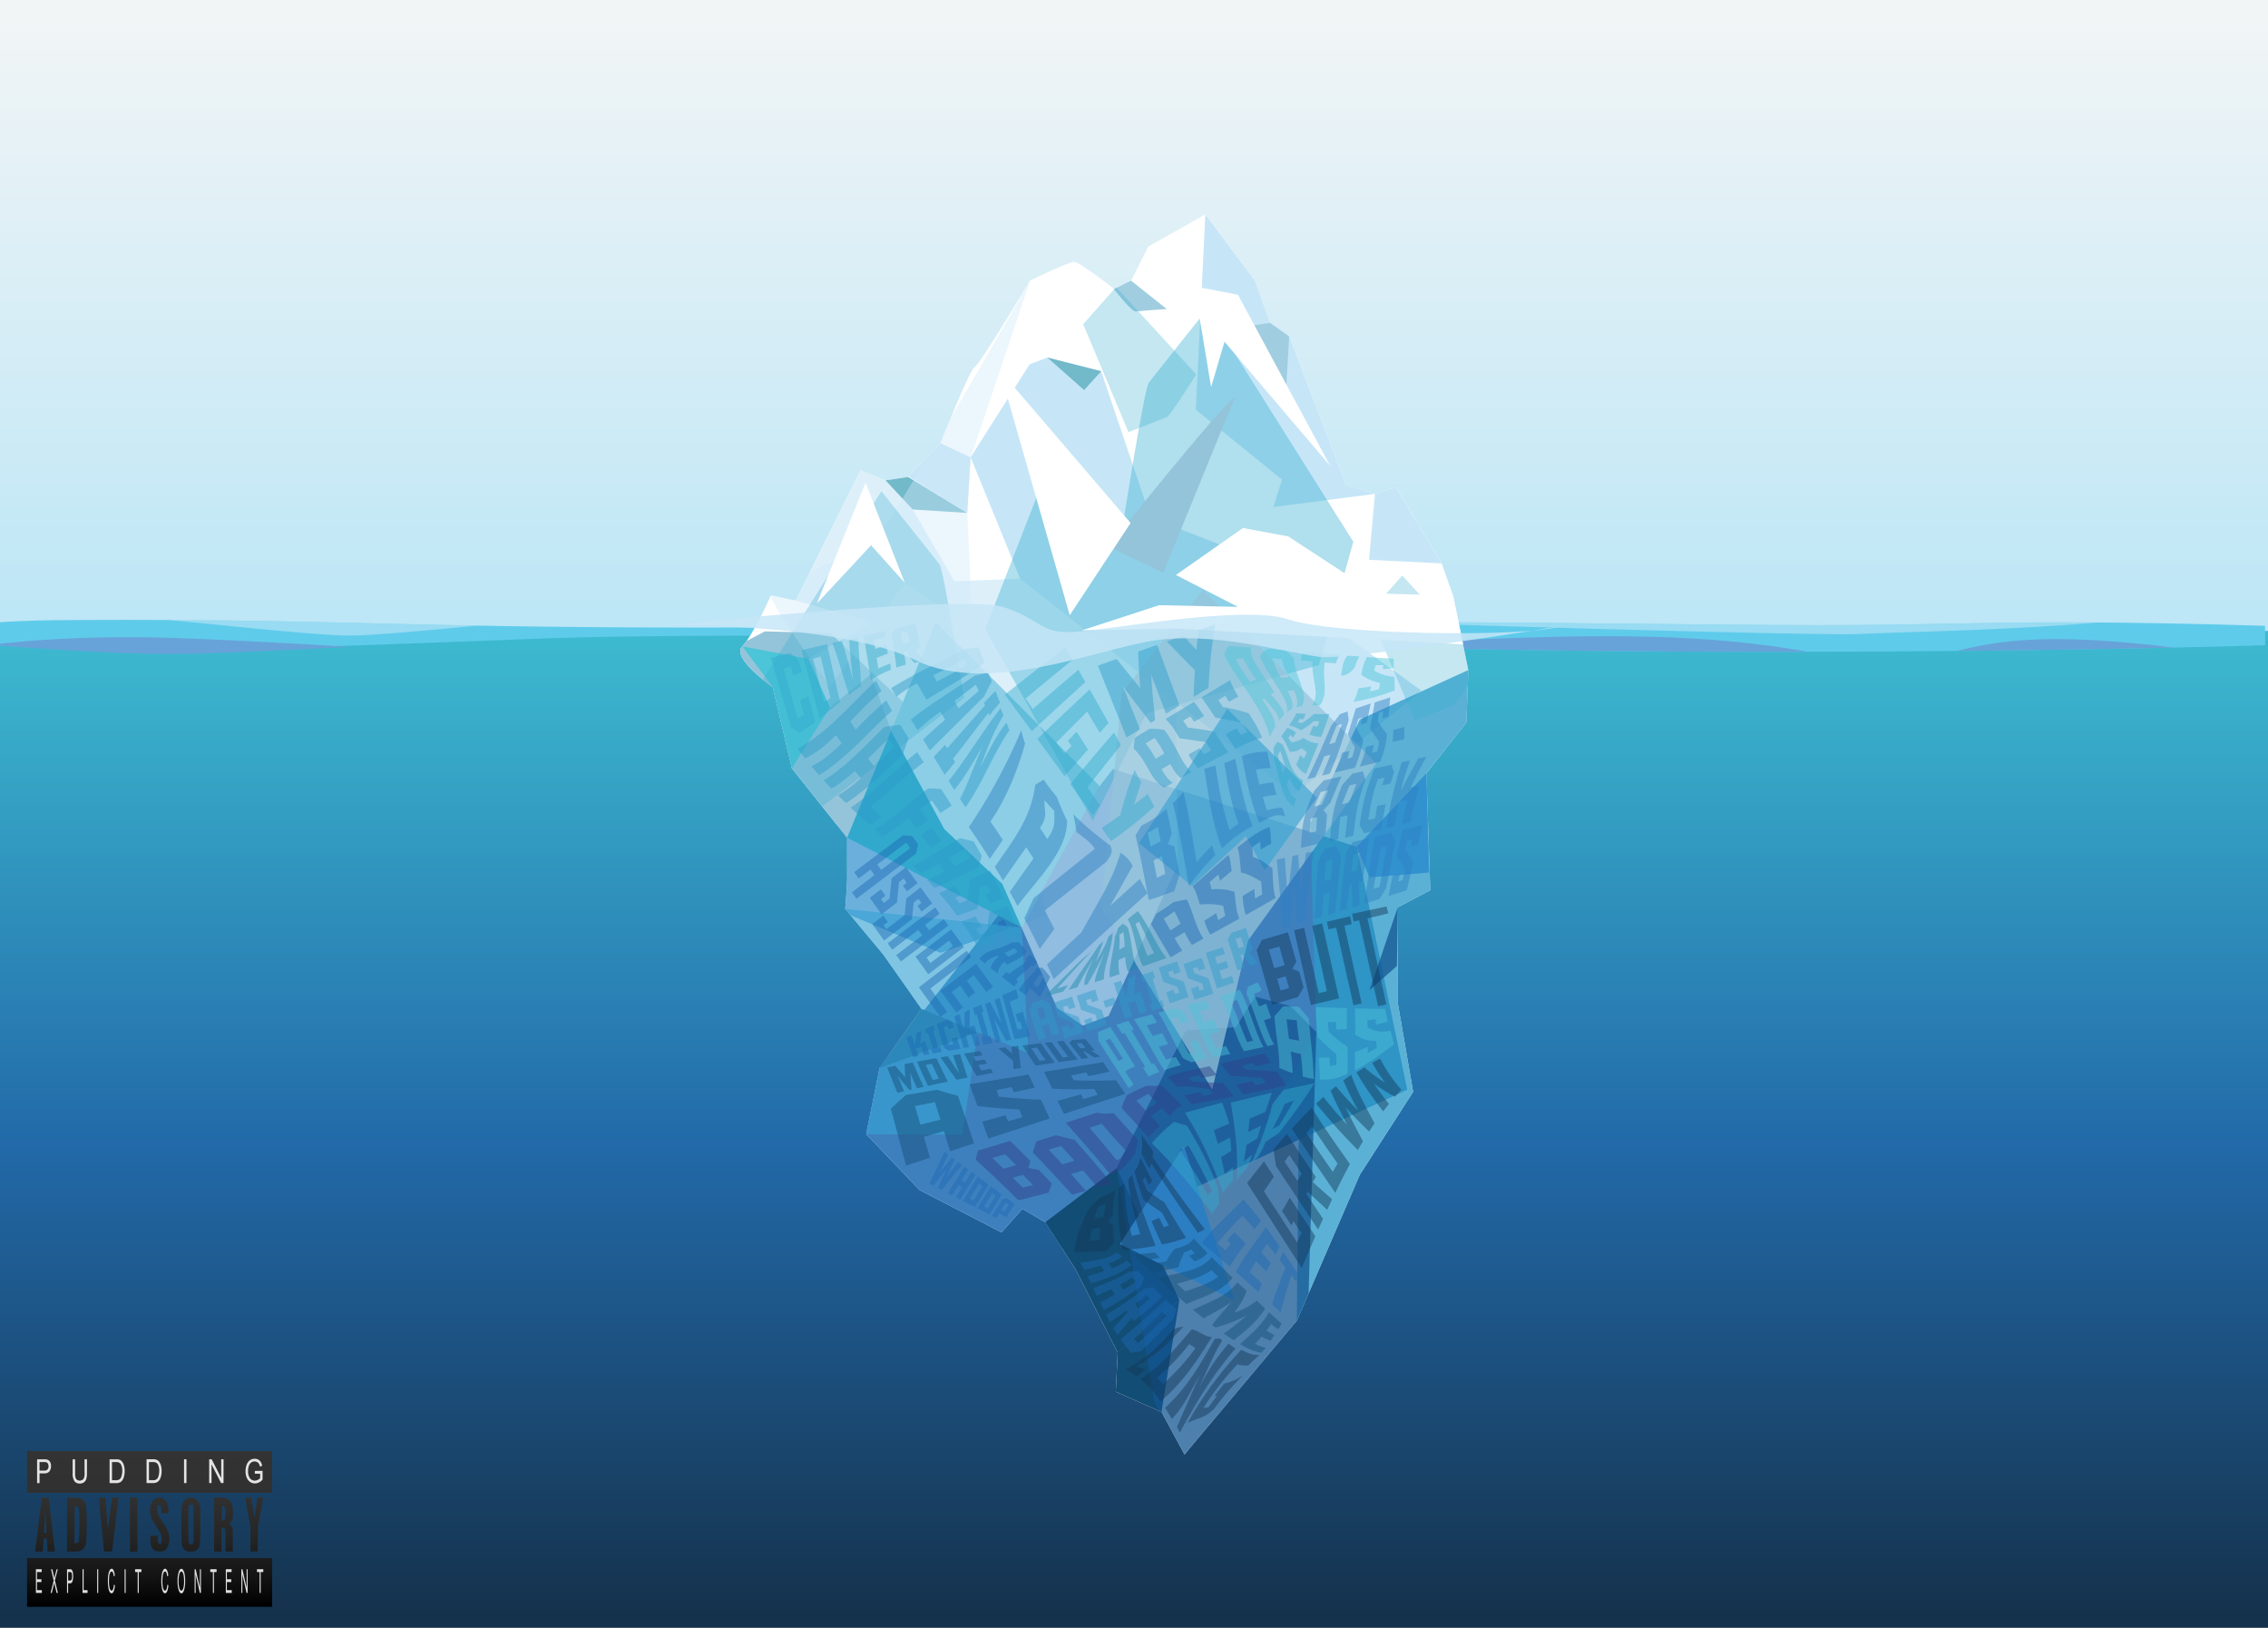 <svg xmlns="http://www.w3.org/2000/svg" xmlns:xlink="http://www.w3.org/1999/xlink" viewBox="0 0 929.66 667"><rect x="0" y="0" width="929.66" height="667" fill="#808080" stroke="none"/><defs><style>.cls-1{fill:none;}.cls-2{fill:url(#linear-gradient);}.cls-3{fill:url(#linear-gradient-2);}.cls-4{clip-path:url(#clip-path);}.cls-5{fill:#5fcbeb;}.cls-6{fill:#67a3d8;}.cls-7{fill:#c4e9f8;opacity:0.56;}.cls-10,.cls-12,.cls-15,.cls-20,.cls-22,.cls-23,.cls-25,.cls-26,.cls-28,.cls-29,.cls-36,.cls-7{isolation:isolate;}.cls-8{clip-path:url(#clip-path-2);}.cls-9{fill:#fff;}.cls-10,.cls-24{fill:#3292d0;}.cls-10{opacity:0.72;}.cls-11,.cls-26{fill:#94c4da;}.cls-12,.cls-31{fill:#1b69b3;}.cls-12{opacity:0.84;}.cls-13{fill:#31a9cd;}.cls-14{fill:#1a5a8d;}.cls-15{fill:#38a2d3;opacity:0.64;}.cls-16{fill:#124d75;}.cls-17{fill:#4bc5d7;}.cls-18{fill:#72b9ca;}.cls-19,.cls-20,.cls-36{fill:#c6e6f7;}.cls-20{opacity:0.6;}.cls-21{fill:#a1cde0;}.cls-22,.cls-29{fill:#34acd0;}.cls-22{opacity:0.39;}.cls-23,.cls-34{fill:#2b9bc9;}.cls-23{opacity:0.77;}.cls-25{fill:#135593;opacity:0.75;}.cls-26{opacity:0.73;}.cls-27{fill:#2c7ec2;}.cls-28{fill:#cfe8f9;opacity:0.41;}.cls-29{opacity:0.29;}.cls-30{opacity:0.46;}.cls-32{fill:#2e3e85;}.cls-33{fill:#123758;}.cls-35{fill:#1887ab;}.cls-36{opacity:0.83;}.cls-37{fill:url(#linear-gradient-3);}.cls-38{opacity:0.87;}</style><linearGradient id="linear-gradient" x1="464.83" y1="406.47" x2="464.83" y2="5.46" gradientTransform="matrix(1, 0, 0, -1, 0, 666.12)" gradientUnits="userSpaceOnUse"><stop offset="0" stop-color="#3dbad0"/><stop offset="0.52" stop-color="#226aa9"/><stop offset="1" stop-color="#15324d"/></linearGradient><linearGradient id="linear-gradient-2" x1="464.83" y1="662.08" x2="464.83" y2="409.05" gradientTransform="matrix(1, 0, 0, -1, 0, 666.12)" gradientUnits="userSpaceOnUse"><stop offset="0" stop-color="#f2f5f6"/><stop offset="1" stop-color="#bce6f6"/></linearGradient><clipPath id="clip-path"><path class="cls-1" d="M953.76,263.7s-203.43,7.25-418.6.62-311.94-2.69-311.94-2.69c-158.63,6.15-134.65,9.13-223.22,3V255s25.9-2.76,152.42.43c103.41,2.6,169.41,2.12,354.34-.36,66.32-.86,164.56.72,223.23,1.07,83.82.5,89-3.38,221.08,1Z"/></clipPath><clipPath id="clip-path-2"><path class="cls-1" d="M326.15,246.12l26.55-53.44,10.16,4.16,9.37-1.39,13.28-13.88s11.76-29.84,14.06-31.22,22.7-35.4,22.7-35.4,15.62-7.63,18-7.63,16.4,11.1,16.4,11.1l7-3.47,7-13.88,23.41-13.23,20.31,27.07,6.25,17.35,7.81,5.55,23.43,61.08,11.72,3.47,8.59-2.78,18.73,31.26L595.61,244l6.25,30.54-.78,21.52-16.4,20.82,1.59,47.93L573,371.78v39.56l6.25,36.09-21.87,34L531.6,541.12,485.52,596l-9.37-17.35-18.78-8.36.78-16-17.18-34-12.5-19.4-9.37-5.55L410.51,505l-33.58-17.35-21.87-22.9,5.47-27.07,17.18-24.29-15.62-22.21-15.63-18.75s.78-9.72.78-11.8V343.29l-22.65-28.45-7.81-33.31s-17.18-11.81-12.51-16.69S316,244,316,244Z"/></clipPath><linearGradient id="linear-gradient-3" x1="350.59" y1="104.93" x2="350.59" y2="41.1" gradientTransform="translate(-289.27 553.51)" gradientUnits="userSpaceOnUse"><stop offset="0"/><stop offset="0.19" stop-color="#131313"/><stop offset="0.44" stop-color="#252525"/><stop offset="0.7" stop-color="#303030"/><stop offset="1" stop-color="#333"/></linearGradient></defs><title>assberg_art_no_title_desktop</title><g id="Layer_1" data-name="Layer 1"><g id="sky_sea_background" data-name="sky sea background"><rect class="cls-2" y="258.24" width="929.66" height="408.76"/><rect class="cls-3" width="929.66" height="258.53"/></g><g id="ASSBERG"><g id="back_waterline" data-name="back waterline"><g class="cls-4"><path class="cls-5" d="M928.52,264.39s-178.18,6.54-393.38-.08-311.93-2.69-311.93-2.69c-158.63,6.14-177.47,6.44-266,.35l5-6.32s63.67-3.47,190.21-.29c103.41,2.6,169.41,2.13,354.34-.35,66.32-.87,164.56.71,223.23,1.06,83.82.51,66.31-3.95,198.46.39Z"/><path class="cls-6" d="M-52.9,273.07c9-2.05,50.79-13.82,121.9-11.71,62.05,1.9,192.81,11.71,192.81,11.71s307-9.86,361.25-11.71,92,0,129.66,8,41-6.16,84.29-7.39S947.84,274.3,947.84,274.3Z"/><path class="cls-7" d="M-29.63,243.18S115.55,259.81,141,260.43s150.7-16,192.82-13.55S736.09,261,761.55,259.81s98.63-1.85,142.94-10.47S-29.63,243.18-29.63,243.18Z"/></g></g><g id="Assberg_Final" data-name="Assberg Final"><g class="cls-8"><path class="cls-9" d="M326.15,246.12l26.55-53.44,10.16,4.16,9.37-1.39,13.28-13.88s11.76-29.84,14.06-31.22,22.7-35.4,22.7-35.4,15.62-7.63,18-7.63,16.4,11.1,16.4,11.1l7-3.47,7-13.88,23.41-13.23,20.31,27.07,6.25,17.35,7.81,5.55,23.43,61.08,11.72,3.47,8.59-2.78,18.73,31.26L595.61,244l6.25,30.54-.78,21.52-16.4,20.82,1.59,47.93L573,371.78v39.56l6.25,36.09-21.87,34L531.6,541.12,485.52,596l-9.37-17.35-18.78-8.36.78-16-17.18-34-12.5-19.4-9.37-5.55L410.51,505l-33.58-17.35-21.87-22.9,5.47-27.07,17.18-24.29-15.62-22.21-15.63-18.75s.78-9.72.78-11.8V343.29l-22.65-28.45-7.81-33.31s-17.18-11.81-12.51-16.69S316,244,316,244Z"/><polygon class="cls-10" points="345.97 323.8 336.44 369.95 385.52 390.46 429.47 375.08 410.43 313.55 345.97 323.8"/><polygon class="cls-11" points="353.77 340.26 376.53 293.67 340.38 259.46 313.53 258.72 301.21 265.17 315.56 297.41 324.77 324.15 343.19 344.87 353.77 340.26"/><polygon class="cls-12" points="576.83 446.55 556.09 346.99 456.24 315.12 337.02 467.28 425.14 516.57 576.83 446.55"/><polygon class="cls-13" points="347.24 343.29 383.61 254.89 450.66 322.01 418.81 380.13 347.24 343.29"/><polyline class="cls-14" points="360.52 437.68 400.72 423.02 377.7 413.39"/><polyline class="cls-15" points="355.05 464.75 394.44 464.99 400.72 423.02 421.52 431.58 418.81 380.13 346.46 372.44"/><polyline class="cls-16" points="458.15 554.28 483.43 532.77 457.72 478.69 428.47 500.84"/><polygon class="cls-16" points="476.11 578.57 483.43 532.77 452.61 558.71 451.6 575.98 476.11 578.57"/><polyline class="cls-17" points="304.28 264.87 331.42 269.98 340.16 289.91 324.59 314.84 316.78 281.52"/><polyline class="cls-18" points="362.86 196.85 374.09 208.78 396.47 210.18 372.23 195.46"/><polygon class="cls-19" points="385.51 181.58 397.87 187.45 396.47 210.18 361.74 188.65 385.51 181.58"/><polyline class="cls-20" points="340.16 289.91 356.95 276.28 365.34 299.71 387.05 339.73 410.82 362.18 433.27 413.02 443.84 420.28 454.4 416.32 482.79 354.25 482.13 288.22 469.91 255.29 418.15 237.11 391.22 238.16 374.09 208.78 358.11 191.37 352.71 192.69 326.15 246.13 357.65 254.94 331.42 269.98"/><path class="cls-21" d="M463.62,115l14.65,11.64s-10.84.7-12.59,1-9.13-9.22-9.13-9.22"/><polygon class="cls-19" points="514.38 114.95 494.07 87.89 490.19 167.86 525.51 196.54 522.02 207.73 563.59 202.4 561.18 229.41 590.92 230.86 572.18 199.63 514.38 114.95"/><polyline class="cls-21" points="520.63 132.31 507.33 134.29 513.27 143.03 519.22 143.03 527.26 158.42 528.44 137.86"/><path class="cls-19" d="M582.63,283l-38.93-28.1-13.29-16.79s-25.53-12.58-26.58-13.3-32.17-12.59-32.17-12.59l-20.29-60.13-22-5.6-7.34,2.8-24.16,38.12,20.28,49.66L530.4,325.84l52.23-42.79"/><polyline class="cls-18" points="429.34 146.53 444.39 159.85 451.37 152.13"/><path class="cls-22" d="M403.83,257.84l27.36-70.32,29.64,24s8.3-52.55,10.07-54.75,23.83-30,23.83-30l60,95.23-14.12,50.54L470,292.32l-22.06,44Z"/><polyline class="cls-23" points="531.56 541.09 532.32 465.18 515.15 466.5 539.58 422.93 537.06 337.52 557.41 294.83 601.86 274.58 606.35 297.3 583.43 402.97 586.78 457.76 531.56 541.09"/><polyline class="cls-24" points="584.67 316.92 556.09 346.99 561.37 359.54 585.8 357.56"/><polyline class="cls-25" points="572.96 371.75 561.37 405.76 572.59 395.85"/><polygon class="cls-25" points="539.58 422.93 529.01 412.36 514.49 408.4 506.56 420.94 486.09 422.26 457.72 478.69 473.16 574.51 485.48 595.92 536.13 539.07 539.58 422.93"/><polygon class="cls-26" points="493.03 241.72 564.1 312.8 511.57 385.42 496.89 446.45 451.31 371.51 459.81 284.21 493.03 241.72"/><polygon class="cls-27" points="459.04 509.8 485.3 469.62 506.16 532.97 459.04 509.8"/><path class="cls-11" d="M506.16,162.92c-3.09,0-51.76,61-51.76,61l22.4,10.82Z"/><polyline class="cls-15" points="466.86 345.5 488.59 363.12 510.7 342.65 518.43 356.63 539.78 326.9 503.08 290.51"/><path class="cls-28" d="M422.27,115,407.9,157.72l-10,29.72-1.4,22.73,2.05,47.09-27.68-18.42-30.6,42.47S315.27,247,316,244s37.41-19.9,41.07-20.63S422.27,115,422.27,115Z"/><path class="cls-29" d="M395.18,286s-8.3-52.55-10.07-54.75-23.83-30-23.83-30l-60,95.23L315.4,347"/><path class="cls-29" d="M607.67,271.66s-10.77,17-11.94,17.41l-15.84,6.25-18.62-44.25,13.51-15.23"/><path class="cls-29" d="M490.36,153.45s-10.77,17-11.94,17.41l-15.84,6.25L444,132.84l13.47-15.2"/><polygon class="cls-9" points="409.8 151.73 438.49 252.12 463.43 214.31 409.8 151.73"/><polygon class="cls-9" points="489.56 117.35 496.44 158.61 501.94 140.04 545.26 190.93 507.44 120.79 489.56 117.35"/><polygon class="cls-9" points="354.79 197.8 370.87 238.83 357.07 223.42 334.85 247.31 354.79 197.8"/><polygon class="cls-9" points="482 235.62 509.5 216.37 528.07 219.81 563.82 243.19 595.61 244.05 607.14 264.5 482.69 257.63 443.49 258.31 475.12 248 507.44 248.69 482 235.62"/></g></g><g id="Assberg_letters" data-name="Assberg letters"><g class="cls-30"><path class="cls-31" d="M502.38,512.36c.82-1.11,1.27-1.67,2.18-2.81l-1.49-1.37c1.09-1.3,1.67-2,2.83-3.28,1.92,1.85,2.87,2.8,4.75,4.7a74.39,74.39,0,0,0-6.53,9.5c-4.62-4-7-6-11.45-9.74,4.75-6.54,10.15-10.81,17-17.85,3,3.32,4.44,5.11,7.23,8.73-1,1.34-1.53,2-2.63,3.44-2-2.27-3-3.39-5-5.57-4.23,4.52-6.72,7-10.24,11.34C500.39,510.6,501.05,511.19,502.38,512.36Z"/><path class="cls-31" d="M518.89,502.84c2.34,3.16,3.47,4.77,5.63,7.93-.6,1.32-.93,2-1.62,3.39-1.4-1.8-2.12-2.71-3.59-4.52-.87,1.42-1.33,2.14-2.25,3.6,1.56,1.73,2.32,2.59,3.82,4.3-.73,1.42-1.11,2.14-1.83,3.58-1.63-1.7-2.46-2.56-4.15-4.28-1.11,1.82-1.65,2.73-2.61,4.5,2,1.88,3,2.82,5,4.67-.63,1.42-.92,2.12-1.42,3.47-3.6-3.26-5.48-4.94-9.27-8.26C510.18,514.3,514.21,509.84,518.89,502.84Z"/><path class="cls-31" d="M531.44,525.37l-2.1-2.77c-1.7,5.85-3.07,9.38-4.4,15.25l-3.49-3.23c1.64-5.84,3.28-9.36,5.44-15.26l-2.34-3.06c.62-1.39.91-2.07,1.43-3.38,2.56,3.79,3.77,5.67,6.15,9.18C531.9,523.35,531.75,524,531.44,525.37Z"/></g><g class="cls-30"><path class="cls-16" d="M472.17,521.55c-3.72-3.52-5.34-5.11-7.6-7.35,3.2-.35,5.11-.49,8.78-1,.74.8,1.17,1.25,2.13,2.24-1.39.21-2.09.31-3.45.49l1.67,1.66c1.73-.27,2.63-.41,4.4-.73a21.79,21.79,0,0,1,3.43-5.11c4.19-1.13,6.08-1.89,7.84-4.31,1.73,2,2.92,3.26,5.6,6-1.48,1.73-2.64,2.4-5.26,3.54-1-1-1.44-1.48-2.29-2.38a17.09,17.09,0,0,0,2.25-1.06c-.61-.65-.9-1-1.44-1.55a17,17,0,0,1-2.83,1.25,35.86,35.86,0,0,0-2.34,6C478.6,520.39,476.08,520.74,472.17,521.55Z"/><path class="cls-16" d="M505.27,523.62c-4.87,6-11.57,7.46-19,10.75-5.1-4.4-7.61-6.71-11.9-10.72,8.86-2.13,17.27-2.62,22.3-8.44C499.85,518.36,501.67,520.13,505.27,523.62Zm-19.43,5.56c5.59-1.91,9.1-2.9,13.5-6l-2.71-2.64c-4.57,3-8.3,3.87-14.21,5.55,1.35,1.19,2,1.82,3.44,3.09Z"/><path class="cls-16" d="M515.16,533l3.42,3.2c-3.74,6-7.62,8.6-12.83,13-1.6-1-2.43-1.56-4.11-2.74a111.55,111.55,0,0,0,9.47-7.45,63.09,63.09,0,0,1-12.87,5l-1.39-1c2.47-3.61,4.56-5.39,7.8-9.45-4.34,3.08-7.18,4.3-11.29,6.7-1.72-1.39-2.59-2.1-4.3-3.54,7.09-3.53,13.4-5.16,18.17-11.23L511,529c-1.39,3.86-2.71,5.56-5,8.84A28.16,28.16,0,0,0,515.16,533Z"/><path class="cls-16" d="M520.2,537.74c2.45,2.27,3.54,3.26,5.14,4.64-.49.94-.75,1.41-1.31,2.36a35.32,35.32,0,0,1-3-2.13c-.71,1-1.09,1.58-1.89,2.6a24.53,24.53,0,0,0,3.26,1.87c-.62.94-.94,1.4-1.62,2.31a20.29,20.29,0,0,1-3.62-1.71c-1.06,1.22-1.62,1.82-2.72,3a17.37,17.37,0,0,0,4.4,1.62c-.73.84-1.1,1.25-1.85,2-3-.45-4.79-1.27-8.71-3.49C513.21,546.31,516.68,543.58,520.2,537.74Z"/></g><g class="cls-30"><path class="cls-31" d="M485.6,382c-1.66,1-2.48,1.49-4.11,2.42a54.37,54.37,0,0,0,3.14,5.09c-1.9,1.09-2.86,1.65-4.81,2.79l-8-13.59c.82-1.69,1.25-2.58,2.17-4.35a52.66,52.66,0,0,0,6.91-4.67c2.27-.49,3.4-.76,5.62-1.09,2.71,5.69,3.72,11.59,6.77,16l-4.7,2.64A31.22,31.22,0,0,1,485.6,382Zm-5.88-.76c1.66-1,2.5-1.56,4.21-2.7-1-2.14-1.52-3.24-2.56-5.12a53.13,53.13,0,0,1-4.37,3.05c1.09,1.82,1.63,2.81,2.72,4.77Z"/><path class="cls-31" d="M508,376.44c-4.76,2.65-7.11,3.94-11.87,6.58a22.58,22.58,0,0,1-2.44-5.69c1.95-1.25,2.92-1.89,4.87-3.17.3,1.22.45,1.81.77,2.89l2.92-1.75c-.37-1.5-.54-2.36-.87-4.13a30.45,30.45,0,0,0-9.57-.51c-1.11-3.64-1.65-5.5-2.93-7.48,5.84-5,8.91-7.94,14.7-12.85.63,1.6.85,3.17,1.29,6.6-1.93,1.56-2.9,2.37-4.85,4-.21-1.12-.31-1.65-.53-2.62l-3.63,3.15c.31,1.1.46,1.72.76,3a21.63,21.63,0,0,1,9.38,1C506.57,370.89,506.87,373.84,508,376.44Z"/><path class="cls-31" d="M522.91,367.93c-5,2.93-7.41,4.29-12.2,7-.73-1.91-1-3.77-1.38-7.71,1.93-1.21,2.9-1.8,4.81-2.93.12,1.65.19,2.44.36,3.84l2.91-1.62c-.2-1.85-.28-2.95-.4-5.24-3.21-1.85-4.82-2.89-8.35-3.78-.44-5.33-.62-8-1.38-10.2,5.65-4.54,8.38-6.56,13-8.4.48,1.15.58,2.9.77,6.85a42,42,0,0,0-4.28,2.43c-.07-1.41-.11-2.07-.21-3.24-1.29.82-1.94,1.26-3.28,2.22.13,1.42.19,2.24.29,4,3.39,1.12,4.91,2.37,8,4.7C521.82,362.26,522,365.84,522.91,367.93Z"/></g><g class="cls-30"><path class="cls-16" d="M370.79,436l3.34-.64c1.75,4.06,2.64,6.06,4.46,10l-2.73.61c-1.12-2.48-1.67-3.73-2.76-6.26.23,2.7.34,4.05.58,6.75l-.88.2c-2-2.3-3-3.48-4.9-5.87,1.06,2.57,1.6,3.85,2.69,6.38l-2.73.64c-1.73-4.1-2.58-6.18-4.23-10.4l3.35-.67c1.61,1.92,2.42,2.87,4.06,4.73Z"/><path class="cls-16" d="M383.83,433.59c1.84,3.92,2.77,5.84,4.68,9.64-3.25.68-4.88,1-8.15,1.74-1.84-3.92-2.74-5.9-4.5-9.94C379.06,434.44,380.65,434.15,383.83,433.59Zm1,8.45c-1.17-2.43-1.76-3.65-2.9-6.13l-2.44.46c1.13,2.5,1.71,3.73,2.87,6.18Z"/><path class="cls-16" d="M390.66,432.43l2.86-.47c1.22,3.88,1.84,5.81,3.09,9.62l-4.52.91c-2.67-3.59-4-5.43-6.56-9.2l2.91-.49c1.88,2.88,2.84,4.3,4.78,7.09C392.19,436.93,391.67,435.44,390.66,432.43Z"/><path class="cls-16" d="M395.21,431.7l6.53-1,1,1.72L399,433l1,1.76,3.57-.59,1,1.68-3.56.61,1.21,2.17,3.86-.69,1,1.68c-2.7.49-4.06.75-6.77,1.27C398.13,437.28,397.15,435.44,395.21,431.7Z"/><path class="cls-16" d="M414.57,428.92l2.83-.36c.39,3.61.59,5.43,1,9.07l-2.89.49c-.13-1.41-.2-2.12-.33-3.53-2.42-1.93-3.62-2.93-6-5l2.81-.38c1.15,1,1.72,1.51,2.88,2.51C414.73,430.63,414.68,430.06,414.57,428.92Z"/><path class="cls-16" d="M426.69,427.49c2.22,3.25,3.35,4.85,5.64,8-3.12.45-4.68.69-7.83,1.18-2.22-3.25-3.31-4.91-5.47-8.28C422.11,428,423.64,427.84,426.69,427.49Zm1.88,6.9c-1.42-2-2.12-3-3.51-5.08l-2.34.29c1.38,2.08,2.07,3.11,3.48,5.14Z"/><path class="cls-16" d="M441.76,434.16c-3.09.4-4.64.61-7.75,1.06-2.31-3.1-3.44-4.69-5.68-7.91L431,427c1.83,2.58,2.76,3.85,4.64,6.34l2.24-.29c-1.89-2.47-2.83-3.72-4.68-6.27l2.68-.26C438.21,429.66,439.38,431.18,441.76,434.16Z"/><path class="cls-16" d="M444.66,430.84l-.7.08c.86,1.07,1.3,1.6,2.17,2.65l-2.71.34c-2.05-2.54-3.07-3.83-5.07-6.46l1.1-1.25,5.39-.45c1.52,1.88,2.29,2.81,3.84,4.65l-1.45.15c1.56,1,2.34,1.47,3.92,2.42l-2.71.32C446.91,432.37,446.16,431.84,444.66,430.84Zm-1.33-3.46-2,.19,1.55,2,2.05-.21Z"/></g><g class="cls-30"><path class="cls-32" d="M422.37,475.84c-.34,1.1-.5,1.65-.83,2.74l4.27.82c2.14,2.23,3.2,3.35,5.31,5.6-.52,1.5-.78,2.25-1.27,3.73-5,1.31-7.47,1.94-12.38,3.16-6.88-6.81-10.38-10.15-17.54-16.7.37-1.48.56-2.23.95-3.74,5.25-1.52,7.9-2.3,13.24-3.91C417.45,470.84,419.1,472.53,422.37,475.84ZM412,473l-5.23,1.5c1.85,1.75,2.76,2.63,4.59,4.4l5.17-1.44c-1.81-1.75-2.72-2.66-4.54-4.42Zm11.38,12.57c-1.62-1.66-2.43-2.48-4.06-4.13l-4.19,1.14c1.65,1.63,2.47,2.44,4.11,4.08Z"/><path class="cls-32" d="M443.94,479.67l-4.93,1.4c2.47,2.75,3.69,4.13,6.11,6.92l-5.69,1.52c-6.31-7-9.53-10.49-16.11-17.27.58-1.82.88-2.73,1.49-4.58,3.16-1,4.75-1.45,8-2.44,3.07.73,4.61,1.1,7.65,1.86,6.27,7.07,9.34,10.66,15.36,18L450,486.69C447.57,483.84,446.37,482.45,443.94,479.67Zm-8.51-2.55,5-1.45c-2.17-2.45-3.27-3.66-5.47-6.08l-5.06,1.52C432.11,473.5,433.27,474.7,435.43,477.12Z"/><path class="cls-32" d="M449.6,455.93c3.08.73,4.2.26,6.86.23,4.39,4.91,6.4,7.12,10,11.07-.49,2.08-.71,3.15-1.1,5.37-3.63,4.54-5.16,7.31-10.2,8.76q-8.9-10.85-18.35-21.27C441.92,458.45,444.47,457.62,449.6,455.93Zm2,4.56-5,1.62c4.54,5.28,6.78,8,11.18,13.37,2-.58,2.16-2.41,3.6-4.05-3.62-4-5.3-5.59-9.78-10.95Z"/><path class="cls-32" d="M476.22,454.08c-1.78,1.33-2.65,2-4.37,3.43,1.53,1.62,2.26,2.38,3.62,3.79-1.87,1.88-2.78,2.85-4.57,4.83-3.93-4.17-6.16-6.6-11.16-12.14a53,53,0,0,1,2.07-5.14c3.11-1.64,4.7-2.41,7.94-3.87,2.71,0,4,0,6.62-.13,3.77,4,4.79,4.41,8.21,8.43-2.64.48-3.14,2.33-5.09,4.14C478.27,456.18,477.61,455.52,476.22,454.08Zm-6.65,1c1.8-1.3,2.72-1.93,4.58-3.16l-3.45-3.66c-2,1.07-3,1.62-4.89,2.76,1.56,1.69,2.32,2.51,3.76,4.05Z"/><path class="cls-32" d="M505.61,449.3c-6.91,1.36-10.33,2-17.12,3.26-1.24-1.51-1.87-2.25-3.15-3.73l6.6-1.3,1.21,1.49,4.08-.8-1.56-2c-5.21-.37-8.39-1.65-13-.68-1.52-1.54-2.35-2.38-4.11-4.23,6.47-2.44,10.18-2.8,17.24-4.41l3,3.6-6.21,1.34-1.08-1.27-4.44,1,1.35,1.53c5.31.29,7.95.45,13.18.8C503.27,446,504,447.11,505.61,449.3Z"/><path class="cls-32" d="M527.12,444.9c-7.07,1.5-10.57,2.22-17.51,3.6-1.12-1.62-1.69-2.42-2.84-4l6.75-1.43,1.09,1.6,4.17-.88c-.55-.85-.83-1.27-1.4-2.11-5.21-.37-7.83-.54-13.11-.85-1.53-2-2.31-3-3.9-4.95,7.09-1.63,10.67-2.47,17.89-4.21,1.09,1.53,1.62,2.3,2.67,3.86L514.66,437l-1-1.36-4.54,1,1.22,1.64c5.31.29,7.94.46,13.17.81C525,441.4,525.72,442.56,527.12,444.9Z"/></g><g class="cls-30"><path class="cls-16" d="M386.92,463.54l-8.23,2.3,2.49,8.59-9.78,3.2-6.25-23.32c2.49-2.33,3.74-3.45,6.22-5.63l12.67-2.1c3.45,1.06,5.18,1.55,8.64,2.45l6.6,19.48-9.84,3.22Zm-9.65-2.7,8.2-2-2.24-7.21-8.17,1.61Z"/><path class="cls-16" d="M430.27,458.35l-25.16,8.22-2.47-6.91L412.2,457l1,2.53,5.92-1.76-1.31-3.15c-6.89-.32-10.32-.61-17.16-1.42l-3.19-8.89,24.2-4,2.47,5.4-8.58,1.84-.87-2.08-6.21,1.22,1,2.68c6.85.75,10.29,1,17.19,1.25Z"/><path class="cls-16" d="M461.27,448.23l-25.15,8.22-2.62-5.34,9.56-2.65,1,1.91,5.92-1.76-1.38-2.34c-6.93.19-10.39.15-17.28-.16L428,439.25l24.2-4,2.61,3.89L446.18,441l-.92-1.54-6.21,1.22,1.11,2c6.9.24,10.36.24,17.3,0Z"/></g><g class="cls-30"><path class="cls-33" d="M533.44,505.32l-3.22-4.9-.87,1.69-3.83-5.85c1.25-2.2,1.89-3.3,3.16-5.48,4.36,6.59,6.51,9.81,10.47,15.82-2.26,5.17-3.37,7.79-5.58,13-7.41-11.63-14.91-23.21-22.37-34.81,2.71-3.55,4.08-5.33,6.91-8.87,1.63,2.51,2.45,3.76,4.09,6.25-1.67,2.39-2.49,3.59-4.12,6,5.6,8.62,8.42,12.91,13.6,20.9Z"/><path class="cls-33" d="M536.07,488.3l-.58,1c2.82,4.19,4.2,6.24,6.82,10.15-.79,1.75-1.18,2.64-2,4.41l-17.28-26c-.45-2.77-.66-4.13-1-6.8,2.16-2.61,3.26-3.9,5.5-6.44,4.69,7.17,7.16,10.82,11.83,17.67l-1.22,2.12c3.29,3,4.89,4.43,7.89,7-.82,1.73-1.23,2.6-2,4.35C541,493,539.38,491.51,536.07,488.3Zm-7.56-14.94c-.78,1-1.17,1.57-1.94,2.62,2.09,3.17,3.15,4.74,5.22,7.85.71-1.15,1.07-1.73,1.79-2.87Z"/><path class="cls-33" d="M537.63,454c6.1,9.52,9.68,14.48,15.71,23-2.49,4.59-3.69,7-6,11.81q-9.06-13.06-17.82-26.33C532.65,459,534.27,457.28,537.63,454Zm10.64,22.82c-4.09-5.85-6.28-9-10.45-15.26-.94,1.1-1.41,1.66-2.34,2.78,4.35,6.54,6.62,9.82,10.85,15.91C547.08,478.84,547.46,478.17,548.27,476.84Z"/><path class="cls-33" d="M558.68,467.7c-.86,1.4-1.28,2.12-2.12,3.56-6.44-6.56-10.24-10.69-17.12-19,1.19-1.12,1.79-1.67,3-2.75,3.81,4.74,5.84,7.1,9.73,11.43-2.9-5.61-4.37-8.49-6.78-14,.87-.73,1.31-1.09,2.19-1.81,3.57,4.21,5.49,6.3,9.18,10.06-2.67-5-4-7.53-6.13-12.43,1.27-1,1.91-1.42,3.2-2.32,3,7.82,5.46,12.12,9.6,19.88-.9,1.31-1.34,2-2.22,3.33-3.73-3.54-5.76-5.6-9.74-9.93C554.27,459.4,555.79,462.27,558.68,467.7Z"/><path class="cls-33" d="M562.52,435.5c1.27-.71,1.9-1.05,3.19-1.71a62.49,62.49,0,0,0,8.73,12.77c-1.05,1.11-1.57,1.68-2.6,2.86a59.8,59.8,0,0,1-8.63-5.33c2.37,3.49,3.68,5.21,6.13,8.32-1,1.17-1.42,1.77-2.34,3a125.34,125.34,0,0,1-10.94-15.91c1.28-.87,1.93-1.29,3.24-2.1a71.38,71.38,0,0,0,8.41,6.26A66.18,66.18,0,0,1,562.52,435.5Z"/></g><g class="cls-30"><path class="cls-13" d="M481.27,459.72c2.21.65,3.27,1,5.28,1.61a154,154,0,0,1,12.91,25.93,42.9,42.9,0,0,0,.42,5.54c-1.24,1.89-1.82,2.84-2.9,4.74a238.33,238.33,0,0,0-24.83-29.1A68.37,68.37,0,0,1,481.27,459.72Zm5.86,9.8-3.47,1.66c4.93,7.42,7.22,11.12,11.45,18.5.66-.71,1-1.06,1.67-1.77-3.51-7.33-5.39-11-9.6-18.39Z"/><path class="cls-13" d="M485.74,456l15.16-4.19a73.39,73.39,0,0,1,2.94,8.65c-2.54,1.06-3.79,1.59-6.26,2.66.65,2.25,1,3.38,1.55,5.63,2-1,3-1.55,5.09-2.58.24,2.17.34,3.26.51,5.42-1.71,1-2.56,1.56-4.21,2.6.64,2.8.94,4.2,1.48,7,1.33-1.15,2-1.73,3.41-2.88.06,2.19.08,3.29.08,5.47-1.8,2-2.66,3.06-4.26,5.11A149.78,149.78,0,0,0,485.74,456Z"/><path class="cls-13" d="M504.52,451.84c6.79-1.62,10.15-2.44,16.79-4.07-1,3.16-1.58,4.75-2.65,7.91-2.59,1.06-3.88,1.59-6.41,2.65-.2,2.2-.32,3.31-.59,5.51,2.06-1,3.11-1.54,5.23-2.57-.6,2.12-.91,3.19-1.58,5.31-1.77,1-2.64,1.55-4.35,2.59-.42,2.74-.66,4.11-1.19,6.84,1.39-1.15,2.1-1.72,3.56-2.87-.78,2.14-1.19,3.21-2,5.35-1.91,2-2.81,3.05-4.52,5.1C507.77,472.74,506.27,462.51,504.52,451.84Z"/><path class="cls-13" d="M512.54,477.21a126.35,126.35,0,0,0,9.05-24.78c1.75-2.36,2.68-3.54,4.65-5.88,5.16-1.07,7.68-1.6,12.61-2.68-5.39,8.22-8.34,12.32-14.72,20.49-2.21,1.43-3.29,2.14-5.39,3.58a37.78,37.78,0,0,1-3.12,6.19C514.35,475.36,513.73,476,512.54,477.21Zm17.88-26.3-3.77,1.47c-1.91,4.13-2.93,6.2-5.09,10.32l2.8-1.53c2.54-4.1,3.75-6.15,6-10.26Z"/></g><g class="cls-30"><path class="cls-13" d="M422.94,299.63c-4.39-6-6.6-9-11.05-15q12.38-9.79,24.83-19.38l2.95,5.09c-7.8,6.35-11.67,9.54-19.34,15.93l3,4.29c7.41-6.45,11.14-9.67,18.67-16.09l2.89,5Q433.87,289.47,422.94,299.63Z"/><path class="cls-13" d="M436.22,308.89l3-3.21-1.44-2.14,3.49-3.7,4.69,7.3c-3.86,4.37-5.78,6.56-9.58,10.94-4.42-6.11-6.64-9.16-11.13-15.29q10.62-10.21,21.4-20.26c3.13,5.5,4.68,8.25,7.75,13.73l-3.61,4c-2.05-3.47-3.09-5.21-5.17-8.68-5.09,5.08-7.62,7.62-12.64,12.71Z"/><path class="cls-13" d="M438.72,321.31c7.06-8.46,10.64-12.69,17.9-21.1l2.84,5.11c-5.55,6.9-8.29,10.35-13.71,17.28,2,3,3,4.44,5.07,7.39l-2.9,4.13C444.27,329,442.42,326.44,438.72,321.31Z"/><path class="cls-13" d="M470.4,325.36l2.78,5.18a192.09,192.09,0,0,1-17.75,14.18l-3.83-5.41c3.09-2.08,4.59-3.13,7.52-5.25,2.09-7.51,3.27-11.22,5.91-18.59l2.79,5.13c-1.25,3.64-1.85,5.47-3,9.14C467.13,328,468.27,327.13,470.4,325.36Z"/></g><g class="cls-30"><path class="cls-34" d="M466.53,267l7.75-2.71,9.2,24.83-5.55,3.33-6.13-16.18c.55,7.31.89,11.08,1.69,18.85l-1.79,1.07c-4.42-5.72-6.7-8.7-11.38-14.89l6.95,17.57-5.51,3.31L450,272.76l7.71-2.7c4,4.94,5.88,7.33,9.65,11.93C466.93,275.84,466.77,272.84,466.53,267Z"/><path class="cls-34" d="M491.27,258.3l6.83-2.39a218.05,218.05,0,0,0-2.74,26l-6.08,3.65c.14-4.48.25-6.66.52-10.91-4.41-4.4-6.73-6.81-11.53-11.81l6.76-2.36c2.2,2.41,3.28,3.58,5.41,5.85C490.75,263.05,490.92,261.44,491.27,258.3Z"/></g><g class="cls-30"><path class="cls-34" d="M479.68,313.1l-3.55,2.11c1.7,2.82,2.53,4.15,4.58,5.54l-3.41,2c-5.94-3.09-6.56-10.27-12.61-16,.17-1.89.26-2.79.42-4.4l6.12-3.69a29.43,29.43,0,0,1,6,.45c5,6.37,6.72,13.1,11.15,17.32-1.82,1-2.7,1.52-4.37,2.47C482.16,317.31,481.35,316,479.68,313.1Zm-6-2.16,3.58-2.16a42.23,42.23,0,0,0-4-6.39l-3.7,2.25a35.86,35.86,0,0,1,4.12,6.29Z"/><path class="cls-34" d="M503.52,308.3c-4.92,2.47-7.56,3.89-12.37,6.54a26.1,26.1,0,0,1-4-5.62c1.85-1.07,2.79-1.6,4.68-2.67.66,1.07,1,1.59,1.62,2.55l3-1.63c-.84-1.26-1.28-2-2.17-3.4-4.39-.56-6.55-.92-10.77-1.54-2.19-3.7-3.33-5.61-5.78-7.86l11.68-7.05c1.48,1.88,2.35,3.14,4.12,5.78l-4.06,2.44c-.62-.94-.93-1.39-1.53-2.25L485,295.34c.74,1,1.12,1.61,1.86,2.77,4.29.55,6.49.92,10.93,1.62C500.35,303.64,501.64,305.69,503.52,308.3Z"/><path class="cls-34" d="M517.27,302.23a89.49,89.49,0,0,0-10.89,4.68l-4-6.1c1.85-1,2.76-1.45,4.53-2.35.73,1.12,1.08,1.67,1.74,2.71,1.09-.53,1.63-.78,2.68-1.27-.84-1.4-1.32-2.15-2.29-3.67-4.23-1-6.52-1.46-10.9-2.17-2.48-3.73-3.75-5.64-5.63-8.26l11.68-7.05a37.91,37.91,0,0,0,3.4,6.69l-3.8,2.12c-.63-1-.94-1.48-1.51-2.42l-2.92,1.7c.72,1.12,1.11,1.71,1.9,2.91a68.06,68.06,0,0,1,10.63,2.58C514.54,296.6,516,298.84,517.27,302.23Z"/></g><g class="cls-30"><path class="cls-34" d="M348.52,295.6c.88,1.37,1.33,2,2.24,3.39a173,173,0,0,1,12.52-12c.94,1.72,1.42,2.58,2.39,4.28-9.94,8.81-18.51,19.34-29.9,26.39-1.26-1.42-1.88-2.14-3.12-3.63,5.1-2.71,7.54-4.88,12.4-9.44-1-1.3-1.42-2-2.35-3.29-5,4.63-7.46,6.82-12.69,9.47-1.22-1.54-1.83-2.33-3-4,12.48-6.81,21.9-18.27,32.08-27.92.87,1.76,1.32,2.63,2.23,4.36C356.09,287.71,353.59,290.5,348.52,295.6Z"/><path class="cls-34" d="M352.89,318.84c-1-1.15-1.51-1.73-2.51-2.91a51.17,51.17,0,0,1-9.55,7.21c-1.28-1.33-1.91-2-3.18-3.39,9.31-5.7,17-14.24,24.78-21.8a54.86,54.86,0,0,1,6.62-.91c1.32,2.21,2,3.32,3.36,5.51-1,2.7-1.5,4.08-2.43,6.82-7.34,6.78-14.75,14.29-23.2,19.72-1.3-1.26-2-1.9-3.24-3.2A53.07,53.07,0,0,0,352.89,318.84Zm2.92-8c1,1.23,1.44,1.85,2.4,3.06,3.26-3.11,4.88-4.74,8.17-7.74-.91-1.34-1.36-2-2.26-3.35C360.78,305.92,359.13,307.61,355.81,310.84Z"/><path class="cls-34" d="M348.71,330.93c9.94-6.53,18-15.36,27.26-22.72,1.06,1.66,1.59,2.5,2.66,4.16-7.51,5.66-14.25,12.22-21.58,18.1,1.74,1.76,2.62,2.63,4.37,4.37a52.81,52.81,0,0,1-4.91,3.32C353.38,335.32,351.81,333.89,348.71,330.93Z"/><path class="cls-34" d="M372.39,335.38a87.15,87.15,0,0,1-10.7,7.51l-3.26-3c8.8-5.27,13.11-10.21,22-16.77a45.69,45.69,0,0,1,5.36.25c1.75,2.71,2.62,4.07,4.36,6.81-1.86,1.09-2.78,1.69-4.64,2.94-1.43-2-2.15-3.06-3.59-5.08-1.93,1.4-2.89,2.15-4.82,3.64l3.43,4.36L376,339.38C374.52,337.84,373.81,337,372.39,335.38Z"/><path class="cls-34" d="M381.83,339.18c1.69,2.15,2.53,3.24,4.19,5.43l-4.39,2.8c-1.72-2-2.59-3.06-4.33-5.06Z"/><path class="cls-34" d="M387.18,357.05c-1-1.22-1.47-1.83-2.47-3-2.94,1.64-4.41,2.45-7.28,3.87-1.25-1.28-1.88-1.91-3.14-3.15,7.56-3.9,11.52-6.94,19.21-11.28a54,54,0,0,1,5.61,1.38c1.35,2.29,2,3.44,3.33,5.75-.59,2-.87,2.95-1.43,4.89-7.1,3.29-10.91,5.37-17.89,8.48-1.22-1.36-1.83-2-3.07-3.35C382.86,359.3,384.27,358.55,387.18,357.05Zm1.79-5.43c1,1.28,1.44,1.93,2.38,3.23,2.56-1.36,3.85-2,6.38-3.32-.89-1.42-1.34-2.13-2.24-3.54-2.59,1.39-3.9,2.14-6.52,3.62Z"/><path class="cls-34" d="M392.36,375.3c-2.88-3.91-4.38-5.76-7.45-9.31,2.54-1.09,3.85-1.68,6.47-2.86,1.1,1.48,1.65,2.22,2.73,3.74l-2.5,1c.68.91,1,1.37,1.69,2.3l3.22-1.25c.35-3.27.56-5,1-8.47,3.38-1.54,5.07-2.33,8.32-3.71,2.4,4.49,3.55,6.76,5.71,11.37-2.17.88-3.3,1.32-5.6,2.17-.84-1.57-1.27-2.34-2.14-3.88l2.1-.84c-.61-1.14-.92-1.7-1.55-2.83l-2.63,1.1c-.47,3.52-.69,5.22-1.08,8.52C397.27,373.56,395.58,374.14,392.36,375.3Z"/><path class="cls-34" d="M400.77,388.18A111.64,111.64,0,0,0,394,377.59c2.3-.8,3.5-1.19,5.89-2,1,1.63,1.5,2.45,2.47,4.14l-2.27.68c.62,1,.92,1.53,1.52,2.57l2.91-.81c.35-3.25.55-4.89,1-8.29,3.07-1,4.59-1.59,7.42-2.75,2.08,4.64,3.05,7,4.8,11.75a31,31,0,0,1-4.83,1.85c-.71-1.67-1.08-2.5-1.83-4.14.75-.24,1.12-.37,1.86-.63-.52-1.2-.79-1.8-1.33-3-.92.33-1.39.49-2.34.8-.45,3.44-.67,5.11-1.07,8.43C405.18,387,403.63,387.32,400.77,388.18Z"/></g><g class="cls-30"><path class="cls-27" d="M480.27,341.41l-1.52,4.5,2.62.92c.72,3.61,1.23,6.8,2.1,11.58l-2.12,6.79c-4.18,1.4-6.24,2.44-10.49,3.6-2.65-14.07-3.72-19.38-5.39-26.5,1-1.61,1.46-2.41,2.43-4a40.46,40.46,0,0,0,10.16-6.81C478.89,334.64,479.33,336.63,480.27,341.41Zm-5.72-2.57a37,37,0,0,1-4.11,2.43c.46,2,.71,3.16,1.23,5.67a36.31,36.31,0,0,0,4.12-2.33C475.27,342.11,475,341,474.55,338.84ZM477.64,358c-.59-3.08-.87-4.52-1.41-7.2a34.45,34.45,0,0,1-3.4,1.79c.53,2.65.81,4.07,1.4,7.12a33.44,33.44,0,0,0,3.4-1.67Z"/><path class="cls-27" d="M487.36,363.13c-2.06-11.34-3.88-22.84-6.61-34a62.48,62.48,0,0,0,4.34-4.57c2.37,9.43,3.72,19.25,5.44,28.8a85.7,85.7,0,0,1,6.32-6.88c.55,1.71.82,2.48,1.37,3.87A98.07,98.07,0,0,0,487.36,363.13Z"/><path class="cls-27" d="M513.5,338.53a50.87,50.87,0,0,0-12.58,9.16c-4.08-10.35-5.49-21.79-7.31-32.63l4.55-1.32c2.38,14.44,3.54,19.37,5.88,26.39,1.46-1.11,2.19-1.63,3.64-2.58-2.34-6.9-3.46-10.43-5.84-24.85a32.42,32.42,0,0,0,4.43-1.86C508.21,320.15,509.86,329.73,513.5,338.53Z"/><path class="cls-27" d="M509,309.84a27.86,27.86,0,0,1,10.46-1.78c.55,2.83.82,4.16,1.37,6.67a27.57,27.57,0,0,0-6,.72c.55,2.59.83,3.81,1.38,6.08a27.34,27.34,0,0,1,5.69-.84c.54,2.16.81,3.16,1.35,5a27.58,27.58,0,0,0-5.64.94,55.93,55.93,0,0,0,1.73,5.43,28,28,0,0,1,6.09-1.13,14.42,14.42,0,0,1,1.3,3.72c-3.9-1.69-6.3.61-10.56,2.51C512.54,328.52,510.9,319,509,309.84Z"/></g><g class="cls-30"><path class="cls-33" d="M461,561.34c8-4.24,12-7.53,19.91-16.44a10,10,0,0,1,4.15-1.27c-7.86,8.71-11.79,12-19.65,16.43a11.49,11.49,0,0,1,4.2,1.26c-1.61,1.18-2.41,1.72-4,2.71C463.74,562.25,462.83,561.71,461,561.34Z"/><path class="cls-33" d="M496.76,547.84c-6.25,10.13-11.91,18.62-21,26.39-3.36-4.77-5-6.56-8.39-9,8.42-5.48,14.68-12.93,21.13-20.49C491.86,545.42,493.64,547.84,496.76,547.84Zm-20,19.28A93.58,93.58,0,0,0,490,552.49a17.28,17.28,0,0,0-2.55-1.68,85.08,85.08,0,0,1-13.28,13.81,28.19,28.19,0,0,1,2.55,2.46Z"/><path class="cls-33" d="M503.61,550.59a30.16,30.16,0,0,0,2.88,2c-9.31,10.58-16.18,22.14-22.87,34.49l-1.2-2.33c3.73-8.56,5.61-12.81,9.4-21.28-4.6,8.16-6.79,13.36-11.54,18-1.09-2-1.63-2.87-2.72-4.58,9.05-8.3,14.4-17.68,20.4-28.3,1.19.24,1.51-.87,3,.74-4,6.77-5.74,11.38-9.47,19.18C496.05,560.32,498.45,556.58,503.61,550.59Z"/><path class="cls-33" d="M495.46,576.6c1.35-1.91,2-2.83,3.42-4.64a8.4,8.4,0,0,1-1,.07c1.57-2.1,2.37-3.12,4-5.09a21.61,21.61,0,0,0,7.87-3.57,113.16,113.16,0,0,0-12,13.87c-3.94,3.85-6.4,3.72-10.93,5.85a148.44,148.44,0,0,1,22-30c3.23,1.74,4.72,2.18,7.45,2.19-1.88,1.63-2.8,2.48-4.63,4.27a10.15,10.15,0,0,1-4.41-.47,125.45,125.45,0,0,0-13.9,17.76A8.49,8.49,0,0,0,495.46,576.6Z"/></g><g class="cls-30"><path class="cls-27" d="M545.39,309.25l-2.56.67c-1.39,3.42-2.12,5.14-3.73,8.56l-3.22.78c4.23-8.74,6-13.12,9.78-21.87,1.48-1.9,2.2-2.86,3.59-4.77l3.12-1.09c.15,1.4.25,2.11.5,3.52-2.86,8.8-3.9,13.2-7.78,22l-3.26.78C543.4,314.39,544.11,312.68,545.39,309.25Zm-.56-4.28,2.4-.68c1.12-3,1.68-4.56,2.78-7.6l-2.16.69C546.65,300.42,546.05,301.94,544.83,305Z"/><path class="cls-27" d="M555.41,314.59l-8.38,2a69,69,0,0,0,3.12-8.14l3-.78a21.56,21.56,0,0,1-.88,3.17l1.94-.48a25.22,25.22,0,0,0,1.11-4.2,44.69,44.69,0,0,1-2.78-5.31c1.28-4.2,1.92-6.3,3.17-10.51,2.43-.83,3.66-1.25,6.15-2.07-.64,3.13-1,4.7-1.61,7.83l-2.45.72.67-2.79-1.69.52-.91,3.41a47,47,0,0,0,2.93,5.35A59.31,59.31,0,0,1,555.41,314.59Z"/><path class="cls-27" d="M565.8,312.14l-8.45,2A41.34,41.34,0,0,0,560,306l3.12-.77a13.75,13.75,0,0,1-.73,3.23l2-.47a16.39,16.39,0,0,0,.85-4.22,56.27,56.27,0,0,1-3.66-5.36c.79-4.23,1.17-6.34,1.93-10.57,2.5-.83,3.77-1.24,6.33-2.06-.27,3.15-.41,4.73-.69,7.88l-2.51.71.35-2.81-1.74.52-.5,3.43a59.79,59.79,0,0,0,3.82,5.4A40.67,40.67,0,0,1,565.8,312.14Z"/><path class="cls-27" d="M571.16,299.08l4.5-1.15c0,2,0,3-.06,5l-4.77,1.13C571,302.08,571,301.08,571.16,299.08Z"/><path class="cls-27" d="M545.27,329l-2.71,2.9a9.06,9.06,0,0,0,1.41,1.85c-.25,3.08-.37,4.62-.61,7.71-1,1.69-1.56,2.54-2.58,4.24l-7.51,1.7c.39-9.77,1.36-14.48,5.49-23.46,1.53-1.65,2.29-2.47,3.8-4.12l7.33-1.72C548,322.45,547.12,324.63,545.27,329Zm-.87-5.16-3,.68-2.64,5.9,3.06-.67Zm-4.94,16.88c.15-2.32.22-3.48.37-5.81l-2.61.53c-.13,2.33-.19,3.49-.32,5.82Z"/><path class="cls-27" d="M552.39,334.13l-3,.63c-.37,3.66-.56,5.49-.92,9.16l-3.39.78c.81-9.41,1.39-14.08,5-22.9,1.71-1.9,2.56-2.85,4.23-4.75l4.35-1c.39,1.44.59,2.15,1,3.59-3.26,8.87-3.78,13.53-4.94,22.85l-3.4.79C551.78,339.6,552,337.78,552.39,334.13Zm-2.28-4.63,2.94-.63,2.94-7.66-2.85.64Z"/><path class="cls-27" d="M564.82,319.24A77.68,77.68,0,0,0,560.91,336l2.75-.62.82-5.14,3.49-.75c-.72,4.12-1.08,6.18-1.79,10.31l-7,1.65c-.74-1.29-1.11-1.94-1.88-3.24,1.27-9.52,2.68-14.12,5.94-23.22l7.16-1.64c.39,1.27.6,1.91,1,3.18l-1.46,4.57-3.46.75,1.07-3.21Z"/><path class="cls-27" d="M581.52,322c-1.36,6-2,8.94-3.36,14.91l-3.32.8c.82-4,1.24-5.92,2.07-9.87l-3.48.76c-.78,4-1.17,5.94-1.94,9.9l-3.32.79a188.61,188.61,0,0,1,6.4-26.93l3.34-.76c-1.4,4.75-2.51,7-3.47,11.87l.25-.05c2.29-5.11,4-7.55,6.6-12.59l3.35-.75c-2.51,5-4,7.5-6.36,12.59Z"/><path class="cls-27" d="M528.62,379.46l-2.75.8q-1.15-14-2.53-28l3.31-.75c.48,6.68.71,10,1.14,16.68.76-7,1.17-10.46,2-17.41l2.33-.53c.46,6.61.67,9.91,1.06,16.5.79-6.91,1.21-10.35,2.11-17.23l3.26-.75q-2.25,14.43-4.06,28.93l-2.73.8c-.42-6.86-.64-10.3-1.13-17.18C529.79,368.58,529.38,372.2,528.62,379.46Z"/><path class="cls-27" d="M545.11,365.64l-2.63.73-.7,9.22-3,.89c.58-9.48.88-14.22,1.52-23.68,1.14-2,1.72-3,2.89-5.07l4.42-1c.86,1.53,1.28,2.29,2.11,3.81-1,9.36-1.47,14-2.4,23.43l-3,.9C544.63,371.16,544.79,369.32,545.11,365.64Zm-2.22-4.6,2.69-.71c.29-3.26.44-4.88.74-8.14l-2.78.68c-.27,3.27-.39,4.9-.65,8.17Z"/><path class="cls-27" d="M554,362.3l-.79.22c-.49,4-.74,6-1.22,10l-2.9.88c1-9.55,1.55-14.32,2.64-23.86,1.11-1.8,1.67-2.69,2.81-4.48l6.64-1.59c-1.06,7-1.59,10.49-2.62,17.49l-1.64.46c.2,3.8.29,5.69.44,9.47l-2.91.89C554.27,368,554.22,366.09,554,362.3Zm3.21-12.81-2.45.61c-.37,2.89-.55,4.34-.91,7.23l2.38-.63c.39-2.86.58-4.33,1-7.21Z"/><path class="cls-27" d="M570.27,341.28c.68,1.48,1,2.21,1.67,3.68-1.53,7.62-2.28,11.43-3.77,19.05-1.09,1.75-1.62,2.62-2.68,4.38l-6.32,2c1.69-11,2.56-16.46,4.33-27.42Zm-1.73,5.36-2.64.67c-1.18,6.77-1.76,10.16-2.91,16.93l2.45-.73c1.19-6.75,1.83-10.13,3.06-16.88Z"/><path class="cls-27" d="M576.62,364.84l-7.48,2.36c.68-3.37,1-5.06,1.72-8.43l3-.87-.72,3.3,1.81-.55,1-4.3c-1.28-2.14-2-3.22-3.35-5.39.9-4.34,1.35-6.51,2.27-10.85l8.23-2c-.79,3.18-1.18,4.78-2,8l-2.83.73.66-2.85-2.06.54-.78,3.5c1.37,2.18,2,3.26,3.28,5.41C578.27,358,577.72,360.29,576.62,364.84Z"/></g><g class="cls-30"><path class="cls-33" d="M456.27,497.64a28.34,28.34,0,0,1-2,2.86c.75.59,1.14.9,2,1.52.07,2.76.15,4.17.43,7a38.78,38.78,0,0,1-3.33,3.69c-5,.25-7.65.31-13.24.3a58.17,58.17,0,0,1,6.7-18.45,44.06,44.06,0,0,0,3.76-3.6,34.79,34.79,0,0,0,6.53-3.3A68.11,68.11,0,0,0,456.27,497.64Zm-3-4.16c-1.23.45-1.86.66-3.19,1.07-.68,1.95-1,2.94-1.53,4.95,1.55-.3,2.31-.47,3.76-.81.34-2.12.53-3.16,1-5.21Zm-2.62,14.69c.1-2,.18-3,.39-5-1.37.21-2.06.31-3.49.49-.39,1.88-.55,2.83-.82,4.76,1.62-.05,2.4-.11,3.94-.25Z"/><path class="cls-33" d="M473.69,510.5a114.6,114.6,0,0,1-13.42,1.76c-2-10.84-2.38-16-1.68-25.58a23.51,23.51,0,0,0,2.23-1.75,94.1,94.1,0,0,0,3.11,21.5c1.42-.26,2.11-.41,3.45-.7a109.29,109.29,0,0,1-5-22.31,17.79,17.79,0,0,0,1.68-2C466.27,491.5,469.93,500.93,473.69,510.5Z"/><path class="cls-33" d="M486.16,507.22a62.81,62.81,0,0,1-9.89,2.76c-1.83-3.9-2.68-5.82-4.25-9.61,1.32-.51,1.94-.78,3.14-1.33.75,1.55,1.14,2.33,1.94,3.9.83-.31,1.23-.47,2-.8-1.15-2.1-1.71-3.14-2.78-5.2-3.41-2.26-4.92-3.3-7.56-5.22C467,487,466.3,484.65,465,480.11a16.26,16.26,0,0,0,2.5-5.85c1.8,3.75,2.75,5.65,4.79,9.5a17.91,17.91,0,0,1-1.42,1.83c-.62-1.33-.92-2-1.51-3.31a13.82,13.82,0,0,1-1,1.35c.63,1.57,1,2.36,1.62,3.95,2.54,1.89,4,2.92,7.33,5.15C480.62,498.41,482.38,501.31,486.16,507.22Z"/><path class="cls-33" d="M472.69,471.78a20.35,20.35,0,0,1-.22,2.34c6.78,10.1,13.94,19.94,21.39,29.55-1.07.63-1.64.93-2.83,1.51-6.63-9.41-13-18.82-19.1-28.54a16.81,16.81,0,0,1-.76,2.2c-1.38-2.5-2-3.73-3.33-6.19a21.37,21.37,0,0,0,0-7.73C469.74,467.65,470.7,469,472.69,471.78Z"/></g><g class="cls-30"><path class="cls-27" d="M397.15,338.94a233,233,0,0,0,21.46-39.64,42.59,42.59,0,0,0,1.59,5.42c-3.2,11.15-7.61,22.35-14.22,31.95,2.06,3,3.08,4.48,5.07,7.51-2.15,3.11-3.21,4.66-5.32,7.75C402.41,346.66,400.7,344.06,397.15,338.94Z"/><path class="cls-27" d="M423.6,351.84c-1.15-1.87-1.74-2.8-2.92-4.65-3.87,5.48-5.78,8.2-9.55,13.62-1.32-2.24-2-3.35-3.36-5.57,7.68-11.09,14.85-20,16.6-33.73a34.9,34.9,0,0,0,3.43-2.05,71,71,0,0,0,5.29,6.91c1.56,4,2.42,6,4.32,10,.13,12.71-13.37,25.15-20.31,34.88-1.26-2.3-1.9-3.44-3.2-5.71C417.73,360.06,419.67,357.32,423.6,351.84Zm2.67-12.62c1.22,1.83,1.82,2.75,3,4.6,3.53-4.91,2.87-7,2.91-11.48-1.67-1.75-2.46-2.63-4-4.4C427.89,332.41,429.78,334.34,426.27,339.22Z"/><path class="cls-27" d="M453.41,353.23q-12.62,9.91-25.17,19.89c1.61,3,2.39,4.53,3.93,7.58l-6,8.17c-2.45-5.08-3.71-7.59-6.34-12.55l3.86-8.31q12.51-10.17,25.09-20.17c-1.82-3-4.35-4.24-7.56-7-.41-2.87-.66-4.31-1.27-7.17a121.9,121.9,0,0,0,15.19,12.78C456.27,348.91,455.62,350.31,453.41,353.23Z"/><path class="cls-27" d="M467.2,360.18c1.27,2.32,1.9,3.49,3.13,5.84q-19.33,17.5-38.45,35.24c-1.07-2.43-1.61-3.65-2.72-6.06,5.54-5.18,8.37-7.8,14.13-13.12,5.64-10.5,12.77-21.09,16-32.64a13.23,13.23,0,0,1,5,5.4l-9.22,16.39C459.82,366.84,462.27,364.66,467.2,360.18Z"/></g><g class="cls-30"><path class="cls-33" d="M531.38,394.08l-1.6,2.93,2.76,1.17,1.81,6.39-2.33,4-10.56,3.13-6.39-22.38,2.21-4.15L527.92,382Zm-7-6.2-4.26,1.26,2.21,7.61,4.26-1.26Zm4,17-1.36-4.8-3.49,1,1.36,4.8Z"/><path class="cls-33" d="M548.88,409.13l-11.54,2.71-6.9-30.66,4.11-1,6,26.8,3.34-.8-6-26.8,4.09-1Z"/><path class="cls-33" d="M554.08,378.67l-3,.69,7.07,31.81-3.38.77-7.07-31.81-3.12.71-.69-3.15,9.5-2.18Z"/><path class="cls-33" d="M569.11,374.26l-8.58,2.09,7.74,35.22-3.38.77-7.78-35.23-2.2.49-.69-3.15,14.09-3Z"/></g><g class="cls-30"><path class="cls-34" d="M429.74,419.69l-2.53.83,1.51,4.8-3,1L421.86,414l1.57-3.08,3.94-1.3,3,1.56,3.9,12.28-3,1Zm-3.4-1.94,2.53-.83-1.34-4.25-2.53.83Z"/><path class="cls-34" d="M444.08,423l-7.7,2.54L435,421l2.94-1,.56,1.79,1.82-.6-.73-2.34-5.82-2.11-1.84-5.86,7.52-2.48,1.37,4.34-2.66.88-.49-1.55-1.93.63.6,1.9,5.82,2.13Z"/><path class="cls-34" d="M453.56,420l-7.7,2.54L444.43,418l2.94-1,.56,1.79,1.82-.6-.73-2.34-5.82-2L441.36,408l7.52-2.48,1.39,4.34-2.66.88-.49-1.55-1.93.63.6,1.9,5.82,2.13Z"/><path class="cls-34" d="M452.27,410.16l4.35-1.43.87,2.76-4.35,1.43Z"/><path class="cls-34" d="M467.58,406.37l2.54,8.09-3,1-1.68-5.33-3,1,1.68,5.33-3,1-4.57-14.62,3-1,2,6.52.21-.07.75-7.44,3-1-.68,7.42Z"/><path class="cls-34" d="M476.34,409.84l.87,2.77-5,1.64-.87-2.77,1-.33-2.85-9.06-1,.33-.87-2.77,5-1.64.87,2.77-1,.33,2.85,9.06Z"/><path class="cls-34" d="M487.19,408.59l-7.7,2.54-1.43-4.55,2.94-1,.56,1.79,1.82-.6-.73-2.34-5.82-2.11L475,396.46l7.52-2.48,1.36,4.34-2.66.88-.49-1.55-1.93.64.6,1.9,5.82,2.13Z"/><path class="cls-34" d="M497.33,407.17l-7.7,2.54-1.43-4.55,2.94-1,.56,1.79,1.82-.6-.73-2.34L487,400.9,485.13,395l7.52-2.48L494,396.9l-2.66.88-.49-1.55-1.93.64.6,1.9,5.82,2.13Z"/><path class="cls-34" d="M494.27,390.43l6.92-2.28.87,2.77-4,1.31.88,2.81,3.76-1.24.86,2.74-3.72,1.23,1.1,3.5,4-1.33.87,2.77-7,2.32Z"/><path class="cls-34" d="M509.27,391.07l-.77.25,1.66,5.28-2.92,1-4-12.58,1.47-2.76,6-2,2.92,9.29-1.59.52,3.52,4.7-2.94,1Zm-.58-7-2.25.74,1.2,3.81,2.25-.74Z"/></g><g class="cls-30"><path class="cls-35" d="M427.52,408.54c4.4-3.33,14.17-14.27,18.57-17.6.57-.43.86-.66,1.45-1.13-3.14,2.92-9,9.75-14.2,15.32,1.74-.56,2.65-.86,4.51-1.5l-2,2.67C432.27,407.31,430.58,407.77,427.52,408.54Z"/><path class="cls-35" d="M454.27,383.93l1.79-1.64c.11,5-3.72,14-3.61,19l-3.74,1.18c.38-3,2-6.74,3.94-12.13a132.46,132.46,0,0,1-6.91,13l-1.19.36c-.31-2.48,1.37-6.08,3.77-11.09-3.11,5.39-5.5,9.25-6.72,12l-3.54,1c2.61-4.14,9.82-14.2,12.44-18.35l1.75-1.55c-.48,1.84-1.65,4.29-3,8.38C452.07,389.37,453.49,386.67,454.27,383.93Z"/><path class="cls-35" d="M461.27,392.17l-2.72,1.16a19.62,19.62,0,0,0,.35,5.87l-4,1.31c-.48-4.34,1.63-10.6,2.1-16.6a17.26,17.26,0,0,0,1.2-3.55l2-1.84a12,12,0,0,1,2.12,1.57c1.75,6.16,1.59,11.85,3.87,16.68l-3.92,1.32A20.53,20.53,0,0,1,461.27,392.17Zm-2.54-3L461,388c-.14-2.55-.19-3.87-.49-6.07l-1.65,1.13a55.78,55.78,0,0,1-.12,6.11Z"/><path class="cls-35" d="M466.39,373.34c4.71,6.32,7,13,11.68,19.27-3.49,1.27-5.46,2-9.61,3.39-3.12-5.86-3-13.46-6.16-19.32C464,375.23,464.79,374.54,466.39,373.34Zm6.64,17.2c-2.51-4.76-3.62-8.11-6.13-12.88l-1.52,1c2.1,4.76,2.88,8.2,5,13Z"/></g><g class="cls-30"><path class="cls-31" d="M379.27,426.63,381,432l-2.25.4-1.07-3.33-2.22.59,1,3.13-2.24.39-2.69-8.05,2.11-.93,1.26,3.83H375c.31-1.8.46-2.74.73-4.72l2.11-.93c-.23,2.06-.35,3.05-.62,4.94Z"/><path class="cls-31" d="M385.38,429l.64,2.06-3.74.66-.6-1.9.74-.17-2-6.3-.72.28-.6-1.9,3.53-1.55.64,2.06-.72.28,2.05,6.63Z"/><path class="cls-31" d="M386.74,421l2.2,7.27,1.79-.4-.69-2.28,2.2-.6,1.43,4.79-4.72.83c-.83-.52-1.25-.78-2.07-1.26l-3-9.65,4.57-2c.76.44,1.15.67,1.92,1.15L391,421l-2.17.77-.44-1.47Z"/><path class="cls-31" d="M399.43,420.22l2.35,8.1-2.25.4-1.5-5.14-2.22.59,1.46,4.94-2.24.39-3.86-13,2.11-.93,1.78,6h.16c.1-2.68.14-4.07.2-6.93l2.11-.93c0,3,0,4.38-.1,7.15Z"/><path class="cls-31" d="M406,424.41l.86,3-3.74.66-.85-2.83.74-.17-2.7-9.37-.72.28-.82-2.84,3.53-1.55.86,3-.72.28,2.78,9.7Z"/><path class="cls-31" d="M407.72,409.67l1.93-.83,4.85,17.25-2.15.38c-1.93-3.7-2.89-5.49-4.77-9l2.69,9.37-2,.36-4.5-15.78,2-.88c1.86,3.4,2.8,5.15,4.71,8.77Z"/><path class="cls-31" d="M419,421.53l-.82-2.94-.93.25-.93-3.33,3-.94,2.93,10.15-6.44,1.12-5-18,5.69-2.5,1,3.71-3.61,1.39,3.2,11.47Z"/></g><g class="cls-30"><path class="cls-31" d="M358.42,358.56l-1.61-2.21L352,360l-1.9-2.61,20-15.07,3.78.23,2.5,3.44-.87,3.78L351.09,368.3l-1.91-2.63Zm1.18-4.33,1.61,2.21,11.9-8.93-1.61-2.21Z"/><path class="cls-31" d="M361.39,374.64l-4.88-6.72,4.56-3.48,1.87,2.57-1.79,1.37L362.3,370l2.34-1.79.85-8.37,5.87-4.48,4.77,6.56-4.36,3.32-1.68-2.32,1.56-1.19L370.43,360l-1.9,1.45-.86,8.39Z"/><path class="cls-31" d="M362.4,385.4l-4.88-6.72,4.56-3.48,1.87,2.57-1.79,1.37,1.15,1.59L370.8,375l.7-6.87,5.87-4.48,4.77,6.56-4.36,3.32-1.68-2.32,1.56-1.19-1.22-1.68-1.9,1.45-.72,6.88Z"/><path class="cls-31" d="M379.19,379l1.63,2.24,6-4.59,1.9,2.61L369.27,394l-1.9-2.61,10.65-8.1-1.63-2.24-10.65,8.1-1.89-2.6,19.47-14.75,1.89,2.6Z"/><path class="cls-31" d="M395.14,388.05,380.5,399.22,375.27,392l14.6-11.13Zm-13.76,6.58,9.21-7L389,385.42l-9.21,7Z"/><path class="cls-31" d="M376.65,404.59l19.61-15,1.9,2.61-16.83,12.87,6.92,9.62-2.78,2.15Z"/><path class="cls-31" d="M400.08,394.91l7,9.45-2.81,2.13-5.12-6.87-2.82,2.15,3.32,5-2.71,2.07-3.3-5-3.51,2.68,4.63,6.3L392,414.94,385.45,406Z"/></g><g class="cls-30"><path class="cls-31" d="M409.27,392.15l-.6-.54c-2.29,1-3.42,1.48-4.94,3.22-1-.83-1.5-1.23-2.39-2,3.68-4.32,8.57-3.46,13.35-6.69a17,17,0,0,0,2.94-.08c1.34,1.6,2,2.35,3.37,3.81-2.4,3-4.63,3.48-8.08,5.44l-1.34-1.16a9.59,9.59,0,0,0-2.72,4.77L406,396.65A9,9,0,0,1,409.27,392.15ZM417.1,390c-.56-.58-.83-.87-1.37-1.45a22.1,22.1,0,0,1-4,1.88c.63.61.95.92,1.6,1.53a22.38,22.38,0,0,0,3.8-2Z"/><path class="cls-31" d="M417.39,402.23a13.48,13.48,0,0,0-1.59,2.1l-5.11-4a9.94,9.94,0,0,1,1.94-2l1,.78c2.69-2.38,4.61-3,7.3-5.38l-.64-.62a9.94,9.94,0,0,0,1.94-2l2.82,3a13.48,13.48,0,0,1-1.59,2.1l-.64-.62c-2.36,2.52-4,3.34-6.35,5.86Z"/><path class="cls-31" d="M417.6,405.74c2.42-4.12,4.62-5.2,7.38-9,.95-.08,1.39-.15,2.22-.27,1.33,1.48,2,2.24,3.31,3.9l-4.24,8.27c-1.47-1.38-2.31-2.12-4-3.62a27.24,27.24,0,0,0-1.8,2.92Zm10.13-5.21c-.53-.58-.8-.86-1.35-1.43-1.06,1.63-1.65,2.38-2.79,3.93l1.67,1.54C426.27,403,426.78,402.18,427.73,400.53Z"/></g><g class="cls-30"><path class="cls-31" d="M454.27,517.76c.66.76,1,1.15,1.6,1.93a19.23,19.23,0,0,0,5.94-3.21c.85.74,1.26,1.11,2.06,1.86-5,4-9.94,5.22-16.58,7.69-.6-1.25-.9-1.86-1.52-3.08,2.58-.79,4.07-1.18,6.86-2.09-.59-.87-.89-1.3-1.51-2.14-2.72.74-4.18,1-6.69,1.65-.63-1.18-.95-1.76-1.6-2.9,6-1.11,10.94-1.16,14.79-4.3a23,23,0,0,1,2.31,1.76A15.71,15.71,0,0,1,454.27,517.76Z"/><path class="cls-31" d="M456.91,530.52l-1.34-2.31c-2.43,1.19-3.67,1.75-5.94,2.82l-1.5-3.15c5.67-2.32,9.55-3.52,14.64-6.81a32.79,32.79,0,0,0,3.71-.16c1,1,1.48,1.51,2.45,2.53a33.7,33.7,0,0,1-1.1,3.54c-5.59,4.31-9.44,6.4-15.38,9.9-.63-1.26-.94-1.9-1.55-3.17C453.2,532.5,454.45,531.84,456.91,530.52Zm2.15-4.08,1.38,2.09a58.37,58.37,0,0,0,5.12-3.27l-1.48-1.78a50.29,50.29,0,0,1-5,3Z"/><path class="cls-31" d="M462.17,537.71l-.44-.67c-2.76,2-4.16,2.94-6.74,4.71-.65-1.19-1-1.79-1.59-3A144.93,144.93,0,0,0,469.17,528c1.44-.17,2.15-.29,3.55-.53,1.47,1.54,2.2,2.31,3.76,3.82-4.22,3.92-6.79,6.12-11.66,10.13-.39-.53-.58-.79-1-1.33-2.34,2.83-3.52,4.28-5.68,7-.73-1.12-1.08-1.7-1.77-2.86C458.6,541.67,459.8,540.33,462.17,537.71Zm9.23-5.45c-.54-.62-.81-.93-1.34-1.56-1.82,1.5-2.8,2.25-4.76,3.73.51.71.77,1.07,1.3,1.77,2-1.57,2.95-2.36,4.79-3.94Z"/><path class="cls-31" d="M482.21,536.32c-.42,1.6-.65,2.43-1.1,4.11-5.2,5-8,8.11-13.22,13.12-1.66.4-2.48.58-4.08.84a41,41,0,0,1-4.54-5.55c7.21-5.87,11.79-9.93,18.53-16.23Q479.92,534.57,482.21,536.32Zm-4,2.84c-.71-.61-1.06-.92-1.74-1.56-4.54,4.27-7.06,6.66-11.71,10.82.68.8,1,1.2,1.74,2,4.69-4.37,7.19-6.87,11.77-11.26Z"/></g><g class="cls-30"><path class="cls-31" d="M382.59,485.84,381,485c2.41-5.13,3.64-7.74,6.17-13.05l1.55,1.16L385,480.73l5.21-6.5,1.09.82c-1.38,3-2.06,4.49-3.4,7.43l4.89-6.32,1.54,1.15c-3.25,4-4.91,6.09-8.28,10.3l-1.6-.83,3.55-7.72Z"/><path class="cls-31" d="M394.18,483.6l1.43.92,2.64-4.26,1.6,1.19-6.23,10.08-1.77-.91,2.56-4.14L393,485.6l-2.68,4.24-1.76-.91,6.76-10.88,1.59,1.19Z"/><path class="cls-31" d="M405.27,485.48l-5.65,9.13-4.92-2.53,6.13-9.91ZM399,492l3.66-5.91-1.38-1-3.75,6.06Z"/><path class="cls-31" d="M410.62,489.5l-5.06,8.18-4.92-2.53,5.54-9Zm-5.8,5.74,3.29-5.32-1.38-1-3.38,5.47Z"/><path class="cls-31" d="M406.62,498.23l4.28-6.91,1.8-.27,3.14,2.35-3.33,5.39-2.94-1.68-1.24,2Zm6.81-4.6-1.16-.79-1.77,2.86,1.25.77Z"/></g><g class="cls-30"><path class="cls-17" d="M518.19,286.19l-.71.55c3.63,5.46,5.39,8.16,5.12,11.21-.82,1.4-1.23,2.18-2.12,4-2.82-12.39-12.84-22.08-18.54-33.2a5.43,5.43,0,0,1,1.91-4c3.31.19,5.14.31,9,.59-1,4.41,4.44,10.24,9.49,18.35a16.51,16.51,0,0,0-1.53.74c3.85,4.49,5.52,6.53,5.44,8.54a17.44,17.44,0,0,0-1.93,2.36C524.21,293.2,522.36,291,518.19,286.19Zm-8.67-16.47c-1.25.07-1.87.11-3.06.23a70.22,70.22,0,0,0,6,9.52,22.77,22.77,0,0,1,2.52-1,62.27,62.27,0,0,1-5.46-8.76Z"/><path class="cls-17" d="M530.42,282.75a24.74,24.74,0,0,0-2.58.41c1.7,3.61,2.43,5.35,1.59,7.4a9.45,9.45,0,0,0-2,1.31c1.6-5.53-8.2-14.83-10.91-23a6.43,6.43,0,0,1,3.56-3l6.89.57c1.12,1.11,1.87,1.8,3.44,3.27.07,7.11,6.36,14.53,3.24,19.66a12.85,12.85,0,0,0-2.38.47C532.27,287.84,531.72,286.19,530.42,282.75Zm-5.37-5c1.25-.09,1.89-.12,3.18-.14-1.42-3.22-2.24-4.89-2.77-7.56-1.64-.11-2.45-.16-4-.24a39.65,39.65,0,0,0,3.58,7.91Z"/><path class="cls-17" d="M547.63,271.84l-4.53-.36c-1.34,6.7,1.74,12.36-2.05,17.55l-3.26.09c3.59-5.07-.47-11.22.23-18.08l-4.64-.4a5.35,5.35,0,0,1,.88-3.56c6,.52,9.11.79,15,1.27A8.74,8.74,0,0,0,547.63,271.84Z"/><path class="cls-17" d="M557.27,269a12.55,12.55,0,0,0-1.64,3.73,4.23,4.23,0,0,1-.84,1.47,8,8,0,0,1-3.19,2.3,4.63,4.63,0,0,1-1.84.35c.44-3.64.59-5.51,2.51-8.24Z"/><path class="cls-17" d="M571.73,282.94a91.13,91.13,0,0,1-17,4.69,17.19,17.19,0,0,0,2-5.55c2-.26,3.09-.43,5.3-.85-.17.85-.27,1.26-.48,2.08,1.42-.32,2.15-.5,3.67-.9.19-1,.27-1.5.42-2.52a19.83,19.83,0,0,1-7.66-3.41c.61-3.11.89-4.68,2.36-7.27,4.78.35,7,.5,10.93.68,0,1.56,0,2.34.07,3.9-1.83.22-2.75.3-4.58.43.1-.66.15-1,.27-1.65h-3.17c-.22.87-.32,1.31-.5,2.21a17.25,17.25,0,0,0,8.23,2.55Z"/></g><g class="cls-30"><path class="cls-13" d="M528.57,318.84c-.5,1.16-.73,1.73-1.16,2.79,1.24,3.09,2,4.51,3.92,5.84-.49,1.4-.69,2-1,3.06-5.22-3.26-5.71-11.83-8.12-19.31-.05-2.15-.07-3.14-.17-4.76.67-1.12,1-1.6,1.57-2.49a18.27,18.27,0,0,1,2.19,1.15c2.72,5.8,3.24,12,8.38,14.78-.74,1.84-1.09,2.73-1.71,4.37C530.53,323,529.82,321.65,528.57,318.84Zm-2.77-2,1.14-2.41c-.91-2.79-1.29-4.28-2.13-6.7-.43.72-.64,1.09-1.07,1.85C524.55,312.18,524.91,313.84,525.8,316.84Z"/><path class="cls-13" d="M540.44,304.64c-2,4.81-3.11,7.55-5.11,12.44-2-.88-2.69-1.8-4-3.83l1.71-3.84a10.09,10.09,0,0,0,1.5,1.42l1.13-2.65a10.44,10.44,0,0,1-2-1.56c-2.24,1.27-3.22,1.51-5,1.41-1.38-2.93-2-4.51-3.52-6.27,1-1.45,1.53-2,2.59-3.52a11.39,11.39,0,0,1,3.49,1.94L530,302.29c-.43-.48-.65-.71-1.09-1.15l-.81,1.28c.5.65.75,1,1.24,1.73a9.62,9.62,0,0,0,5-1.81A10.7,10.7,0,0,0,540.44,304.64Z"/><path class="cls-13" d="M544.88,292.55a83.52,83.52,0,0,1-3.35,9.37,12.17,12.17,0,0,1-4.76-.94c.63-1.45.94-2.16,1.49-3.49.67.11,1,.16,1.75.23.35-.89.51-1.32.82-2.13a19.29,19.29,0,0,1-2.26-.14,27.09,27.09,0,0,1-5.3,3.79,16.64,16.64,0,0,0-4.88-2,52.51,52.51,0,0,0,3-4.92c1.71.1,2.43.15,3.88.22-.44.87-.66,1.3-1.11,2.16l-1.33-.17c-.33.58-.49.86-.82,1.42.66.14,1,.21,1.61.37a33.74,33.74,0,0,0,5-3.74C540.82,292.63,541.9,292.63,544.88,292.55Z"/></g><g class="cls-30"><path class="cls-34" d="M365.27,282c9.92-6.13,20-10.77,30.4-16.07a45.85,45.85,0,0,0,5.35-.73c1.08,2.61,1.57,3.83,2.51,6.21-7.35,5.83-15.79,10.43-23.8,15.25-1.56-2.72-2.33-4.05-3.83-6.61a47.28,47.28,0,0,0-8.36,5.42Zm31.35-9.56L395.53,270a144.49,144.49,0,0,1-13,6.64l1.45,2.67c5.13-2.7,7.81-3.94,12.62-6.93Z"/><path class="cls-34" d="M387.39,294.94l-1.88-3.4c-4,3-5.92,4.52-9.43,7.63l-2.68-4.33c8.26-6.65,17.49-12,26.21-18a49.35,49.35,0,0,0,5.49-1.34l1.45,3.77c-1.29,2.41-1.95,3.63-3.19,6.19q-11.12,11-22.23,22.08L378.38,303C381.77,299.77,383.63,298.16,387.39,294.94Zm3.9-7.73,1.58,3.06c3.37-2.86,5.07-4.3,8.31-7.14L400,280.54c-3.39,2.69-5.19,4-8.76,6.66Z"/><path class="cls-34" d="M391.49,312.24c-1.72,2.23-2.58,3.3-4.27,5.25-1.77-2.87-2.67-4.36-4.48-7.34,1.83-1.9,2.77-2.9,4.68-4.94l.82,1.43c6.11-6.8,9.42-10.79,15.54-17.59l-.45-1c1.91-2,2.86-3,4.69-4.94.72,1.9,1.09,2.85,1.85,4.81-1.69,2-2.55,3-4.27,5.25l-.46-1c-5.73,7.16-8.73,11.59-14.46,18.75Z"/><path class="cls-34" d="M412.49,296.15c.49,1.18.75,1.79,1.28,3-6.93,10.09-10.91,21.73-18,31.68-.88-1.32-1.33-2-2.26-3.45,3.66-7.11,5.29-12.48,9.18-21.43-4.57,7.64-6.81,12-11.52,17.76-.91-1.45-1.38-2.19-2.32-3.71,7.64-9.55,13.74-20.17,21.29-29.79.46,1.15.69,1.73,1.18,2.92-4.21,7.11-6.08,12.15-9.59,21.38C405.92,306.66,408,302,412.49,296.15Z"/></g><g class="cls-30"><path class="cls-17" d="M462.65,445.84C458.32,439,455,434,450.3,426.56c-.13-1.53-.17-2.26-.18-3.63,1.88-.86,2.9-1.28,5-2.07,3.51,5.26,6.09,9.64,10.17,16.12a43.35,43.35,0,0,0-4.08,2.07c1.47,2.3,2.18,3.41,3.46,5.39C463.85,445,463.44,445.28,462.65,445.84ZM455,425.55c-.74.34-1.11.51-1.81.87l5.34,8.36c.68-.37,1-.55,1.75-.91l-5.28-8.3Z"/><path class="cls-17" d="M473,435.76c1,1.56,1.42,2.28,2.26,3.5a42.84,42.84,0,0,0-4.38,1.83c-.88-1.3-1.36-2-2.36-3.63l.88-.36c-3.23-5.14-5.26-8.71-8.49-13.85l-.93.35c-1-1.58-1.48-2.33-2.36-3.63,1.89-.65,2.87-1,4.88-1.59.84,1.22,1.3,1.94,2.26,3.5l-1,.33c3.16,5.09,5.15,8.76,8.31,13.85Z"/><path class="cls-17" d="M464.81,417.71c2.87-.84,4.35-1.25,7.37-2a38,38,0,0,1,2.06,3.34c-1.69.48-2.53.72-4.18,1.22.93,1.57,1.42,2.44,2.42,4.23,1.54-.46,2.32-.69,3.9-1.13l2.38,4.47c-1.53.41-2.29.63-3.79,1.06,1.25,2.25,1.88,3.38,3,5.33,1.58-.46,2.38-.68,4-1.1.88,1.54,1.31,2.24,2.06,3.34-2.77.77-4.13,1.19-6.75,2.1C473,432.29,469.11,423.94,464.81,417.71Z"/><path class="cls-17" d="M480,417.41c2.75,5,4.59,9.32,7.34,14.36l2.49-.56c-.82-1.53-1.25-2.42-2.14-4.23l3.17-.72a52.41,52.41,0,0,0,3.95,7.53c-2.58.56-3.86.85-6.4,1.48a23.92,23.92,0,0,1-3.56-1.74c-3.8-6.51-6.79-13.71-10.13-18.55,2.83-.74,4.27-1.1,7.14-1.83a19.8,19.8,0,0,1,3.51,1.67c.7,1.3,1.08,2.08,1.87,3.7l-3.25.84c-.56-1.13-.84-1.67-1.36-2.66Z"/><path class="cls-17" d="M486.56,412c3.07-.79,4.6-1.18,7.57-2a23.24,23.24,0,0,1,1.72,3.23l-4.25,1.15c.78,1.61,1.21,2.56,2.07,4.51l4-1c.82,1.95,1.25,3,2.08,5l-3.92.88c1.08,2.48,1.63,3.73,2.6,5.73l4.18-.82a22.23,22.23,0,0,0,1.72,3.23c-2.86.57-4.31.85-7.2,1.46C493.7,428.2,490,417.05,486.56,412Z"/><path class="cls-17" d="M508.18,405.61c3,4.53,6.74,18.92,9.76,23.44-3.1.69-4.72,1-8,1.68-3.09-4.7-6.75-17.76-9.83-22.46C503.49,407.25,505.13,406.72,508.18,405.61Zm5.44,20.87c-2.4-5.53-4.14-11.19-6.54-16.73l-2.47.8c2.41,5.48,4.14,11,6.55,16.46Z"/><path class="cls-17" d="M518.1,418.11c1.89,5.19,2.87,8,4.19,9.91-1.06.27-1.6.4-2.69.65-2.61-3.88-5.47-14.52-8.63-21.46a19,19,0,0,1,.55-2.9,39.32,39.32,0,0,0,3.91-1.77,16.51,16.51,0,0,1,1.71,3.38c-1.18.56-1.8.84-3.09,1.37.75,1.78,1.16,2.88,2,5.15,1.2-.45,1.79-.67,2.9-1.14.83,2.26,1.26,3.5,2.11,5.82C519.91,417.53,519.27,417.72,518.1,418.11Z"/></g><g class="cls-30"><path class="cls-17" d="M533.19,431.9c-1.6-.33-2.42-.52-4.11-1a82.47,82.47,0,0,1,.78,8.88c-2-.75-3.12-1.18-5.45-2.15,0-8.18-1.45-12.87-2-21.3,1.41-1.45,2.09-2.23,3.53-3.9,2.55,0,3.85,0,6.47.1,1.61,1.91,2.44,2.91,4.1,4.92.69,10.16,1.74,15,2,24.68a28.94,28.94,0,0,1-4.5-1C533.82,437.5,533.62,435.64,533.19,431.9Zm-4.81-6.2c1.69.34,2.51.5,4.15.76-.42-3.35-.65-5-1-8.41-1.67-.14-2.5-.22-4.18-.39.35,3.18.59,4.83,1,8Z"/><path class="cls-17" d="M552.35,440c-5,2.17-7,2.55-11.34,2.36-.06-3.61-.17-5.41-.43-9a29.52,29.52,0,0,0,4.41-.07c.06,1.4.08,2.1.12,3.49a25,25,0,0,0,2.71-.42c0-1.78,0-2.66-.09-4.44a89.26,89.26,0,0,1-7.68-7c-.37-4.77-.57-7.18-.69-12.2l12.76.36v8.56c-1.78.15-2.66.2-4.41.26,0-1.23,0-1.85-.07-3.11h-3.2c0,1.57.08,2.35.15,3.88a43.82,43.82,0,0,0,7.76,6.28C552.44,433.39,552.45,435.51,552.35,440Z"/><path class="cls-17" d="M571.44,428c-7.83,5.81-10.8,7.85-16.12,10.64.06-3.12.07-4.59.07-7.6a51.88,51.88,0,0,0,5.25-2.12c0,1,0,1.51.05,2.53,1.39-.74,2.11-1.14,3.61-2-.08-1.16-.11-1.73-.19-2.88-3.82,0-5.4-.66-8.61-2.58,0-4-.06-6.08-.07-10.77,5,.12,7.54.17,12.3.17.52,2.44.74,3.43,1.16,5.25-2,.56-3,.8-4.88,1.23-.07-.84-.1-1.27-.17-2.17-1.34.19-2,.27-3.34.42,0,1.23.06,1.83.1,3,3.37,1.57,5.09,2,9.4,1.28C570.55,424.55,570.81,425.5,571.44,428Z"/></g><g class="cls-30"><path class="cls-13" d="M321.2,273.93c2.2,7.59,3.61,12.94,5.82,20.54,1.05-.6,1.57-.9,2.61-1.53-.63-2.22-1-3.44-1.65-5.89,1.33-.68,2-1,3.32-1.74,1.27,4.74,1.91,7.11,2.9,10.51a77,77,0,0,1-6.53,4.55,25.84,25.84,0,0,1-3.48-2.48c-2.76-9.43-5.35-18.92-8.24-28.31l7.93-2c1.36,1.06,2.05,1.65,3.42,2.86.52,1.86.8,2.89,1.37,5l-3.52,1.31c-.43-1.55-.64-2.31-1-3.75Z"/><path class="cls-13" d="M339,264c1.61,7.08,3.71,16.6,5.32,23.68-3.35,2.7-5,4.09-8.33,6.71-2.56-9.3-4.9-18.65-7.46-28C332.7,265.48,334.8,265,339,264Zm1.42,22c-1.5-6.19-2.56-10.8-4.06-17l-3.07,1c1.66,6.52,2.82,11.32,4.48,17.83Z"/><path class="cls-13" d="M348.09,261.94l3.82-.88c-.24,5.47,1,14,1,20.12-2,1.38-3,2.1-4.87,3.58-2-5.78-4.4-14.74-6.79-21.25l3.86-.89c1.46,4.6,2.84,9.94,4.56,16.1C349,271.93,348.21,266.5,348.09,261.94Z"/><path class="cls-13" d="M354.16,260.54l8.71-2c.07.81.13,1.34.29,2.52-2,.53-3,.8-4.93,1.36.18,1.28.29,2,.51,3.49,1.84-.62,2.77-.92,4.65-1.49.2,1.37.31,2.09.52,3.48-1.85.63-2.77,1-4.56,1.68.29,1.88.43,2.82.65,4.41a53.1,53.1,0,0,1,4.89-2.07c.16,1.18.22,1.71.29,2.52a48.69,48.69,0,0,0-8.27,4.2C356.32,273.61,354.75,265.54,354.16,260.54Z"/><path class="cls-13" d="M371.5,266.92l-1,.25c.42,2.5.63,3.73.79,5.2a40,40,0,0,0-3.86,1.18c-.31-3.55-1.36-9-2-13.86a19.6,19.6,0,0,1,2.44-2.38c3-.72,4.44-1.09,7.36-1.83.55,2.69,1.26,5.77,2.26,10.23-.89.13-1.33.21-2.2.37a27,27,0,0,0,3.76,4.95,41.34,41.34,0,0,0-4.31.59A24.41,24.41,0,0,1,371.5,266.92Zm.54-8.12-2.84.68c.24,1.56.41,2.51.72,4.37,1.16-.29,1.75-.43,2.93-.69-.35-1.87-.53-2.81-.81-4.32Z"/></g></g><path id="waterline" class="cls-36" d="M274.45,256.13S395,243.56,411.05,248.7s14.86,10.86,28.58,10.29,70.3-11.43,88.59-5.14,96.59,7.43,110.88,2.86c0,0-87.82,14.11-98.48,12.45-17.55-2.73-43.84-10.16-67.27-6.73s-68,22.86-98.3,8S274.45,256.13,274.45,256.13Z"/></g></g><g id="advisory"><g id="path2384"><path class="cls-37" d="M33.78,635a5.33,5.33,0,0,0,1.37-2.13c.53-1.78.5-14.89,0-16.44-.67-1.91-1.88-2.72-4.86-2.72H27.49V635.8h2.66C32.48,635.8,32.93,635.7,33.78,635ZM30.61,617.1a2.19,2.19,0,0,1,1.37.46c.47.46.55,1.5.55,7.07a44.93,44.93,0,0,1-.32,7.21c-.23.55-1.72.56-1.71.55Z"/><path class="cls-37" d="M19.2,630.46s.3,5.34.3,5.34h3l-2.61-22.11H17.13L16,623c-.59,5-1.26,9.83-1.39,10.88l-.15,1.19-.1.74h3.1l.52-5.34C18,630.46,19.16,630.44,19.2,630.46Zm-.63-11.88s.46,7.34.54,9.56c0,0-1.05,0-1.07,0S18.55,618.58,18.57,618.58Z"/><path class="cls-37" d="M45.92,635.8l2.67-22.11H45.92l-1.68,13.07c-.53-4.34-.51-8.74-1.11-13.07H40.56c.58,7.37,1.46,14.74,2.08,22.11Z"/><path class="cls-37" d="M11.09,658.44l100.47,0V638.48H11.09Z"/><path class="cls-37" d="M82.08,618c-.19-2.46-1.26-4.26-4-4.29-2.32.06-3.59,1.86-3.61,4.09-.11,3.78-.21,12.65.08,15.1.37,1.89,1.39,2.93,3.85,2.92a3.17,3.17,0,0,0,3.42-2.86,58.2,58.2,0,0,0,.29-8.34C82.09,621.63,82.15,619.4,82.08,618Zm-3.7,14.82c-1.19,0-1.09-.74-1.16-2.14s-.06-11.52,0-12.69c.06-1,.49-1.57,1.11-1.56s1,.24,1,1.42c0,1,0,11.15,0,12.65C79.32,631.31,79.45,632.78,78.38,632.8Z"/><path class="cls-37" d="M107.9,613.69h-2.48s-1,7.95-1.09,8-1.41-8-1.41-8h-2.43s2.19,12,2.19,12,0,10.08,0,10.08h3v-10s2.21-12.08,2.21-12.07Z"/><rect class="cls-37" x="11.09" y="594.61" width="100.46" height="17.08"/><path class="cls-37" d="M95.48,620c0-2.86-.47-4.41-1.66-5.47-.58-.52-1.34-.76-3.4-.85H87.78V635.8h3v-9.71a8.91,8.91,0,0,1,1,0c.57.24.66,1.33.66,5.36v4.33h3v-4.92c0-4.55,0-5-.71-5.67l-.71-.76.71-.9C95.36,622.81,95.48,622.19,95.48,620Zm-3,1.53a1.74,1.74,0,0,1-.38,1.13,2,2,0,0,1-1.23.41l0-6s1.62-.21,1.62,2C92.51,619.7,92.53,620.86,92.45,621.54Z"/><path class="cls-37" d="M66.15,620.06l2.88,0v-1.54c0-3-1.52-4.87-4-4.87-1.38,0-2.83,1.46-3.36,3.39a9,9,0,0,0,1.41,6.83c3.28,5.18,3.33,5.33,3.23,7.08-.08,1.42-.2,1.68-.77,1.68s-.7-.28-.84-1.68l-.06-1.67h-3l.06,1.84c-.12,2.07.54,3.72,1.73,4.29a5.59,5.59,0,0,0,4,0c1.14-.54,1.95-2.88,1.95-4.67,0-2.3-.46-3.56-2.71-7-1.62-2.45-2.1-3.48-2.22-4.73s0-1.71.34-2c.67-.55,1.45,0,1.42,1.55C66.16,619.43,66.14,620.06,66.15,620.06Z"/><polygon class="cls-37" points="53.28 613.69 53.28 635.8 56.31 635.8 56.31 613.69 53.28 613.69"/></g><g class="cls-38"><path class="cls-9" d="M19.49,598.17A4.13,4.13,0,0,0,18,598H15.21v9.75h1v-4h1.91a2.54,2.54,0,0,0,2.17-.84,3.5,3.5,0,0,0,.62-2.14,3.38,3.38,0,0,0-.38-1.69A2,2,0,0,0,19.49,598.17Zm0,4a1.74,1.74,0,0,1-1.33.45H16.2v-3.49h1.91a2.57,2.57,0,0,1,1.06.15,1.25,1.25,0,0,1,.51.57,2.13,2.13,0,0,1,.21,1A1.86,1.86,0,0,1,19.46,602.17Z"/><path class="cls-9" d="M34.67,603.61a4.53,4.53,0,0,1-.47,2.48,2.09,2.09,0,0,1-2.6.33,1.68,1.68,0,0,1-.63-.9,6.7,6.7,0,0,1-.19-1.91V598h-1v5.63a5.61,5.61,0,0,0,.74,3.34,2.62,2.62,0,0,0,2.21.95,2.71,2.71,0,0,0,1.72-.53,2.64,2.64,0,0,0,.94-1.43,8.81,8.81,0,0,0,.26-2.33V598h-1Z"/><path class="cls-9" d="M50.08,599a2.43,2.43,0,0,0-1.13-.85A4.45,4.45,0,0,0,47.5,598H44.92v9.75h2.7a3.29,3.29,0,0,0,1.86-.48,3.42,3.42,0,0,0,1.16-1.64,7.72,7.72,0,0,0,.46-2.81,8.15,8.15,0,0,0-.27-2.23A4.53,4.53,0,0,0,50.08,599Zm-.36,6.15a2,2,0,0,1-.76,1.08,2.56,2.56,0,0,1-1.46.34H45.91v-7.45h1.57a3.07,3.07,0,0,1,1.26.19,2.15,2.15,0,0,1,1,1.14,5.85,5.85,0,0,1,.38,2.33A7,7,0,0,1,49.72,605.16Z"/><path class="cls-9" d="M65.24,599a2.48,2.48,0,0,0-1.13-.85,4.56,4.56,0,0,0-1.46-.18H60.08v9.75h2.69a3.25,3.25,0,0,0,1.86-.48,3.42,3.42,0,0,0,1.16-1.64,7.52,7.52,0,0,0,.46-2.81,8.15,8.15,0,0,0-.27-2.23A4.71,4.71,0,0,0,65.24,599Zm-.36,6.15a2.1,2.1,0,0,1-.77,1.08,2.56,2.56,0,0,1-1.46.34H61.06v-7.45h1.57a3.07,3.07,0,0,1,1.26.19,2.15,2.15,0,0,1,1,1.14,5.85,5.85,0,0,1,.38,2.33A7.22,7.22,0,0,1,64.88,605.16Z"/><rect class="cls-9" x="75.44" y="597.98" width="0.99" height="9.75"/><polygon class="cls-9" points="90.68 605.65 86.76 597.98 85.75 597.98 85.75 607.73 86.7 607.73 86.7 600.06 90.62 607.73 91.63 607.73 91.63 597.98 90.68 597.98 90.68 605.65"/><path class="cls-9" d="M104.45,602.76v1.15h2.19v1.81a3.05,3.05,0,0,1-1,.71,2.73,2.73,0,0,1-1.2.3,2.42,2.42,0,0,1-2-1,4.78,4.78,0,0,1-.76-2.94,5.8,5.8,0,0,1,.36-2.17,2.88,2.88,0,0,1,.94-1.32,2.34,2.34,0,0,1,1.4-.42,2.24,2.24,0,0,1,1,.23,2,2,0,0,1,.72.65,3.71,3.71,0,0,1,.45,1.23l.89-.32a4.34,4.34,0,0,0-.6-1.64,2.73,2.73,0,0,0-1-.93,3,3,0,0,0-1.43-.32,3.25,3.25,0,0,0-1.93.56,3.85,3.85,0,0,0-1.31,1.75,7,7,0,0,0-.51,2.78,6.67,6.67,0,0,0,.5,2.7,4,4,0,0,0,1.36,1.71,3.38,3.38,0,0,0,2,.59,3.61,3.61,0,0,0,1.59-.38,5.56,5.56,0,0,0,1.51-1.15v-3.62Z"/></g><g class="cls-38"><polygon class="cls-9" points="15.16 648.3 16.97 648.3 16.97 647.16 15.16 647.16 15.16 644.19 17.09 644.19 17.09 643.04 14.73 643.04 14.73 652.75 17.16 652.75 17.16 651.61 15.16 651.61 15.16 648.3"/><path class="cls-9" d="M23.68,643.05h-.47l-.66,2.57c-.1.4-.19.76-.26,1.11-.05-.29-.14-.69-.26-1.2l-.6-2.48h-.51L22,647.69l-1.27,5.06h.52l.82-3.38c0-.13.08-.38.16-.73.05.24.09.46.14.65l.82,3.46h.54l-1.24-5.14Z"/><path class="cls-9" d="M29.36,643.23a1,1,0,0,0-.64-.18H27.48v9.7h.44v-3.94h.83c.45,0,.77-.28.95-.83a6.73,6.73,0,0,0,.28-2.14,7.31,7.31,0,0,0-.17-1.68A1.83,1.83,0,0,0,29.36,643.23Zm0,4a.63.63,0,0,1-.59.44h-.84v-3.47h.83a.6.6,0,0,1,.47.15,1.31,1.31,0,0,1,.22.57,4.61,4.61,0,0,1,.09,1A3.71,3.71,0,0,1,29.35,647.22Z"/><polygon class="cls-9" points="34.28 643.04 33.84 643.04 33.84 652.75 35.89 652.75 35.89 651.61 34.28 651.61 34.28 643.04"/><rect class="cls-9" x="39.83" y="643.05" width="0.43" height="9.71"/><path class="cls-9" d="M46.34,651.21c-.17.4-.38.61-.61.61s-.58-.33-.77-1a11.59,11.59,0,0,1-.29-3,14.37,14.37,0,0,1,.14-2.18,3.9,3.9,0,0,1,.39-1.27.69.69,0,0,1,.56-.41c.44,0,.73.68.88,2l.42-.3a6.51,6.51,0,0,0-.48-2.1q-.33-.72-.81-.72a1,1,0,0,0-.78.57,5,5,0,0,0-.56,1.68,14.93,14.93,0,0,0-.2,2.71,16.45,16.45,0,0,0,.2,2.81,5.28,5.28,0,0,0,.53,1.74.91.91,0,0,0,.77.54c.35,0,.64-.27.88-.81a7.83,7.83,0,0,0,.5-2.44l-.43-.32A6.36,6.36,0,0,1,46.34,651.21Z"/><rect class="cls-9" x="51.08" y="643.05" width="0.43" height="9.71"/><polygon class="cls-9" points="55.37 644.19 56.44 644.19 56.44 652.75 56.88 652.75 56.88 644.19 57.96 644.19 57.96 643.04 55.37 643.04 55.37 644.19"/><path class="cls-9" d="M68.24,651.21c-.17.4-.37.61-.61.61s-.57-.33-.77-1a11.68,11.68,0,0,1-.28-3,13.17,13.17,0,0,1,.14-2.18,3.7,3.7,0,0,1,.38-1.27.69.69,0,0,1,.57-.41c.44,0,.73.68.87,2l.43-.3a6.51,6.51,0,0,0-.48-2.1q-.34-.72-.81-.72c-.29,0-.55.19-.79.57a5,5,0,0,0-.55,1.68,14.84,14.84,0,0,0-.21,2.71,16.36,16.36,0,0,0,.21,2.81,5.32,5.32,0,0,0,.52,1.74.93.93,0,0,0,.78.54c.34,0,.64-.27.88-.81a8.13,8.13,0,0,0,.5-2.44l-.43-.32A6.31,6.31,0,0,1,68.24,651.21Z"/><path class="cls-9" d="M75.13,643.47c-.23-.4-.5-.6-.79-.6-.44,0-.81.45-1.11,1.34a12.5,12.5,0,0,0-.45,3.81,12.13,12.13,0,0,0,.4,3.36c.29,1,.68,1.54,1.16,1.54s.87-.5,1.16-1.5a12.62,12.62,0,0,0,.4-3.52,15.19,15.19,0,0,0-.2-2.7A5.28,5.28,0,0,0,75.13,643.47Zm0,7.35c-.22.66-.48,1-.8,1s-.57-.33-.79-1a9.21,9.21,0,0,1-.33-2.79,10.89,10.89,0,0,1,.32-3.07c.21-.67.48-1,.81-1s.39.15.56.46a3.59,3.59,0,0,1,.38,1.21,13.53,13.53,0,0,1,.17,2.24A10.38,10.38,0,0,1,75.14,650.82Z"/><polygon class="cls-9" points="81.94 650.68 80.22 643.04 79.78 643.04 79.78 652.75 80.2 652.75 80.2 645.12 81.91 652.75 82.36 652.75 82.36 643.04 81.94 643.04 81.94 650.68"/><polygon class="cls-9" points="86.19 644.19 87.27 644.19 87.27 652.75 87.7 652.75 87.7 644.19 88.78 644.19 88.78 643.04 86.19 643.04 86.19 644.19"/><polygon class="cls-9" points="93 648.3 94.81 648.3 94.81 647.16 93 647.16 93 644.19 94.93 644.19 94.93 643.04 92.57 643.04 92.57 652.75 95 652.75 95 651.61 93 651.61 93 648.3"/><polygon class="cls-9" points="101.09 650.68 99.37 643.04 98.93 643.04 98.93 652.75 99.35 652.75 99.35 645.12 101.06 652.75 101.5 652.75 101.5 643.04 101.09 643.04 101.09 650.68"/><polygon class="cls-9" points="105.34 643.04 105.34 644.19 106.42 644.19 106.42 652.75 106.85 652.75 106.85 644.19 107.93 644.19 107.93 643.04 105.34 643.04"/></g></g></svg>
